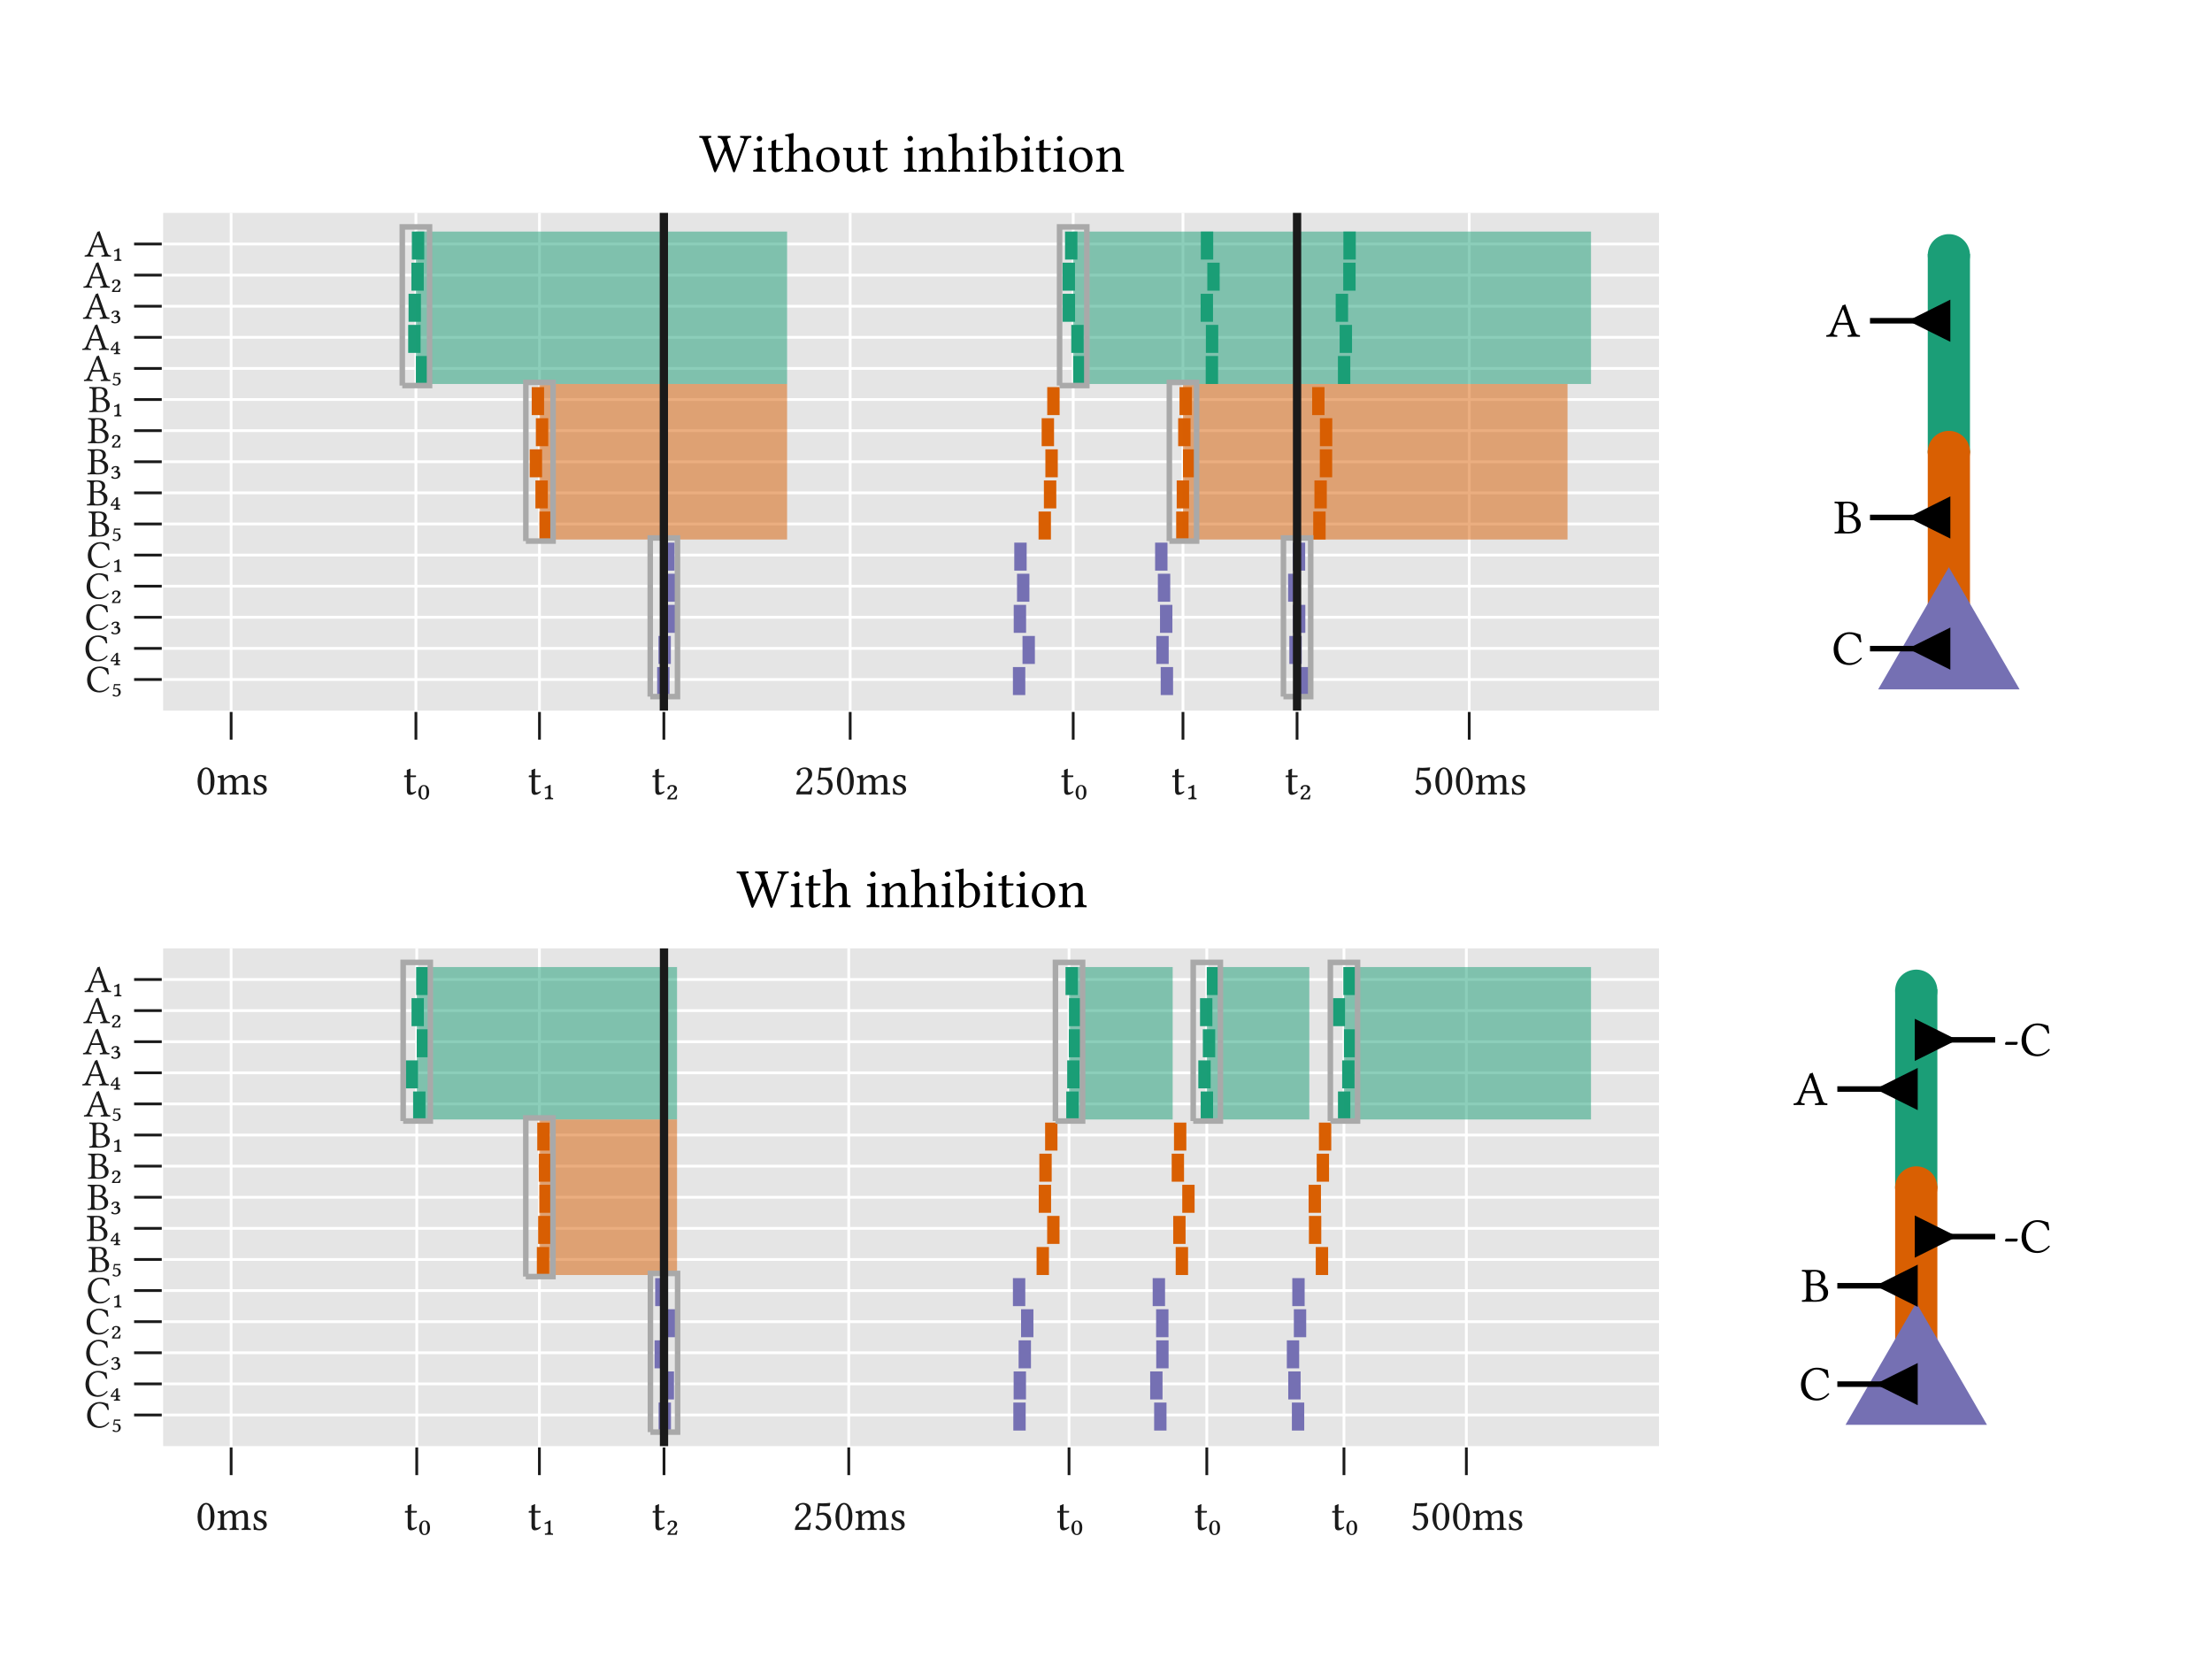 <?xml version="1.0" encoding="UTF-8"?>
<svg xmlns="http://www.w3.org/2000/svg" xmlns:xlink="http://www.w3.org/1999/xlink" width="800pt" height="600pt" viewBox="0 0 800 600" version="1.1">
<defs>
<g>
<symbol overflow="visible" id="glyph0-0">
<path style="stroke:none;" d="M 0.797 -9.641 L 3.516 -5.578 L 0.797 -1.516 Z M 1.281 -0.797 L 4 -4.859 L 6.719 -0.797 Z M 4.484 -5.578 L 7.203 -9.641 L 7.203 -1.516 Z M 4 -6.297 L 1.281 -10.359 L 6.719 -10.359 Z M 0 0 L 8 0 L 8 -11.172 L 0 -11.172 Z M 0 0 "/>
</symbol>
<symbol overflow="visible" id="glyph0-1">
<path style="stroke:none;" d="M 3.719 -9.203 C 3.984 -9.203 4.234 -9.109 4.438 -8.922 C 4.922 -8.516 5.359 -7.297 5.359 -5.156 C 5.359 -3.688 5.312 -2.672 5.094 -1.859 C 4.734 -0.547 3.953 -0.406 3.656 -0.406 C 2.172 -0.406 2.016 -3.141 2.016 -4.531 C 2.016 -8.469 2.984 -9.203 3.719 -9.203 Z M 3.641 0.156 C 4.875 0.156 6.75 -1.094 6.75 -4.844 C 6.75 -6.438 6.375 -7.797 5.656 -8.719 C 5.234 -9.266 4.578 -9.766 3.719 -9.766 C 2.125 -9.766 0.625 -7.875 0.625 -4.703 C 0.625 -2.984 1.141 -1.375 2.016 -0.516 C 2.484 -0.047 3.031 0.156 3.641 0.156 Z M 3.641 0.156 "/>
</symbol>
<symbol overflow="visible" id="glyph0-2">
<path style="stroke:none;" d="M 2.719 -5.734 C 2.688 -6.188 2.656 -6.766 2.594 -6.938 C 2.547 -7.016 2.531 -7.078 2.406 -7.078 C 1.953 -6.891 1.531 -6.75 0.438 -6.609 C 0.406 -6.516 0.438 -6.25 0.469 -6.156 C 1.328 -6.078 1.5 -6 1.5 -5.078 L 1.5 -1.953 C 1.5 -0.641 1.297 -0.562 0.422 -0.5 C 0.312 -0.406 0.312 -0.062 0.422 0.031 C 0.891 0.016 1.5 0 2.141 0 C 2.781 0 3.266 0.016 3.75 0.031 C 3.844 -0.062 3.844 -0.406 3.75 -0.5 C 2.938 -0.578 2.766 -0.641 2.766 -1.953 L 2.766 -4.578 C 2.766 -4.906 2.906 -5.109 3.047 -5.25 C 3.656 -5.859 4.266 -6.188 4.766 -6.188 C 5.375 -6.188 5.828 -5.812 5.828 -4.734 L 5.828 -1.953 C 5.828 -0.641 5.703 -0.562 4.828 -0.5 C 4.75 -0.406 4.75 -0.062 4.828 0.031 C 5.234 0.016 5.828 0 6.469 0 C 7.109 0 7.625 0.016 8.031 0.031 C 8.109 -0.062 8.109 -0.406 8.031 -0.5 C 7.234 -0.562 7.094 -0.641 7.094 -1.953 L 7.094 -4.5 C 7.094 -4.719 7.094 -4.938 7.078 -5.141 C 7.844 -5.984 8.562 -6.188 9.188 -6.188 C 9.797 -6.188 10.141 -5.844 10.141 -4.766 L 10.141 -1.953 C 10.141 -0.641 9.984 -0.562 9.156 -0.5 C 9.078 -0.406 9.078 -0.062 9.156 0.031 C 9.547 0.016 10.141 0 10.781 0 C 11.422 0 11.984 0.016 12.438 0.031 C 12.516 -0.062 12.516 -0.406 12.438 -0.5 C 11.547 -0.562 11.406 -0.641 11.406 -1.953 L 11.406 -4.484 C 11.406 -5.906 11.172 -7.031 9.766 -7.031 C 8.922 -7.031 7.953 -6.719 7.125 -5.844 C 7.078 -5.797 6.969 -5.719 6.938 -5.844 C 6.781 -6.5 6.172 -7.031 5.344 -7.031 C 4.422 -7.031 3.562 -6.469 2.906 -5.734 C 2.828 -5.625 2.719 -5.531 2.719 -5.734 Z M 2.719 -5.734 "/>
</symbol>
<symbol overflow="visible" id="glyph0-3">
<path style="stroke:none;" d="M 0.766 -2.203 C 0.828 -1.422 0.875 -0.672 0.875 0 C 1.047 -0.031 1.203 -0.047 1.281 -0.047 C 1.391 -0.047 1.484 -0.047 1.594 -0.016 C 2.031 0.094 2.469 0.156 3.062 0.156 C 3.953 0.156 5.594 -0.266 5.594 -1.859 C 5.594 -2.938 4.812 -3.578 3.734 -3.984 C 2.75 -4.344 2.125 -4.594 2.125 -5.469 C 2.125 -6.125 2.703 -6.5 3.25 -6.5 C 3.594 -6.5 4.531 -6.375 4.734 -5.016 C 4.828 -4.906 5.156 -4.922 5.25 -5.031 C 5.297 -5.594 5.328 -6.188 5.344 -6.719 C 4.844 -6.797 4.078 -7.031 3.25 -7.031 C 2.062 -7.031 0.984 -6.25 0.984 -5.234 C 0.984 -4.062 1.516 -3.562 2.75 -3.062 C 4.078 -2.516 4.391 -2.172 4.391 -1.484 C 4.391 -0.703 3.609 -0.375 3.031 -0.375 C 2.406 -0.375 2.047 -0.578 1.891 -0.75 C 1.531 -1.125 1.359 -1.828 1.266 -2.219 C 1.172 -2.312 0.859 -2.297 0.766 -2.203 Z M 0.766 -2.203 "/>
</symbol>
<symbol overflow="visible" id="glyph0-4">
<path style="stroke:none;" d="M 0.688 -6.859 C 0.469 -6.859 0.406 -6.672 0.406 -6.547 L 0.406 -6.344 C 0.406 -6.25 0.422 -6.234 0.484 -6.234 L 1.422 -6.234 L 1.422 -1.422 C 1.422 -0.281 1.922 0.156 2.656 0.156 C 3.391 0.156 4.188 -0.188 4.812 -0.891 C 4.781 -1.062 4.688 -1.156 4.531 -1.172 C 4.109 -0.844 3.625 -0.719 3.219 -0.719 C 2.781 -0.719 2.688 -1.203 2.688 -2.188 L 2.688 -6.234 L 4.359 -6.234 C 4.516 -6.234 4.734 -6.297 4.734 -6.453 L 4.734 -6.766 C 4.734 -6.828 4.688 -6.859 4.609 -6.859 L 2.688 -6.859 L 2.688 -7.484 C 2.688 -8.531 2.75 -9.172 2.75 -9.172 C 2.75 -9.266 2.703 -9.297 2.625 -9.297 C 2.547 -9.297 2.422 -9.234 2.266 -9.156 C 2.078 -9.062 1.922 -8.984 1.734 -8.922 C 1.531 -8.875 1.375 -8.812 1.375 -8.719 C 1.375 -8.531 1.422 -8.641 1.422 -6.859 Z M 0.688 -6.859 "/>
</symbol>
<symbol overflow="visible" id="glyph0-5">
<path style="stroke:none;" d="M 2.469 -3.016 C 3.234 -3.016 3.469 -1.844 3.469 -0.969 C 3.469 0.25 3.375 1.484 2.438 1.484 C 1.562 1.484 1.438 0.234 1.438 -0.656 C 1.438 -1.5 1.469 -3.016 2.469 -3.016 Z M 2.422 1.875 C 3.484 1.875 4.422 1.094 4.422 -0.812 C 4.422 -2.75 3.484 -3.391 2.469 -3.391 C 1.344 -3.391 0.5 -2.234 0.5 -0.734 C 0.5 0.906 1.312 1.875 2.422 1.875 Z M 2.422 1.875 "/>
</symbol>
<symbol overflow="visible" id="glyph0-6">
<path style="stroke:none;" d="M 2.156 -2.312 C 2.359 -2.312 2.391 -2.172 2.391 -1.656 L 2.391 0.422 C 2.391 1.234 1.891 1.281 1.25 1.312 C 1.172 1.438 1.188 1.688 1.25 1.781 C 1.734 1.766 2.203 1.766 2.781 1.766 C 3.312 1.766 3.641 1.766 4.125 1.781 C 4.188 1.656 4.188 1.438 4.125 1.312 C 3.578 1.281 3.25 1.234 3.25 0.422 L 3.25 -3.406 C 3.156 -3.484 3.047 -3.438 2.953 -3.406 C 2.25 -2.969 1.844 -2.781 1.094 -2.516 C 1.094 -2.312 1.125 -2.172 1.25 -2.078 C 1.641 -2.219 1.953 -2.312 2.156 -2.312 Z M 2.156 -2.312 "/>
</symbol>
<symbol overflow="visible" id="glyph0-7">
<path style="stroke:none;" d="M 1.172 -1.781 C 1.328 -1.781 1.547 -1.828 1.594 -2.109 C 1.609 -2.219 1.562 -2.438 1.625 -2.578 C 1.719 -2.766 1.906 -2.906 2.406 -2.906 C 2.688 -2.906 3.203 -2.797 3.203 -2.047 C 3.203 -1.188 2.812 -0.812 2.094 -0.234 C 1.328 0.359 0.719 1.031 0.719 1.797 L 4.016 1.797 C 4.141 1.375 4.234 0.859 4.312 0.281 C 4.219 0.234 4.094 0.203 3.938 0.203 C 3.766 0.656 3.531 1.281 3.047 1.281 L 1.719 1.281 C 1.859 0.75 2.094 0.312 2.766 -0.156 C 3.656 -0.797 4.188 -1.328 4.188 -2.062 C 4.188 -3.094 3.266 -3.391 2.469 -3.391 C 1.203 -3.391 0.75 -2.578 0.75 -2.156 C 0.75 -1.953 0.969 -1.781 1.172 -1.781 Z M 1.172 -1.781 "/>
</symbol>
<symbol overflow="visible" id="glyph0-8">
<path style="stroke:none;" d="M 0.969 -7.484 C 0.969 -7.156 1.281 -6.859 1.609 -6.859 C 1.891 -6.859 2.375 -7.141 2.375 -7.5 C 2.375 -7.625 2.344 -7.734 2.297 -7.844 C 2.266 -7.953 2.172 -8.094 2.172 -8.219 C 2.172 -8.625 2.594 -9.203 3.766 -9.203 C 4.344 -9.203 5.156 -8.797 5.156 -7.266 C 5.156 -6.234 4.781 -5.406 3.844 -4.453 L 2.656 -3.281 C 1.094 -1.688 0.828 -0.906 0.828 0.031 C 0.828 0.031 1.641 0 2.156 0 L 4.953 0 C 5.469 0 6.203 0.031 6.203 0.031 C 6.422 -0.812 6.578 -2.016 6.594 -2.5 C 6.5 -2.578 6.281 -2.609 6.125 -2.578 C 5.859 -1.438 5.578 -1.047 5.016 -1.047 L 2.156 -1.047 C 2.156 -1.812 3.266 -2.891 3.344 -2.969 L 4.953 -4.531 C 5.875 -5.406 6.562 -6.109 6.562 -7.328 C 6.562 -9.062 5.156 -9.766 3.859 -9.766 C 2.078 -9.766 0.969 -8.453 0.969 -7.484 Z M 0.969 -7.484 "/>
</symbol>
<symbol overflow="visible" id="glyph0-9">
<path style="stroke:none;" d="M 5.109 -3.031 C 5.109 -1.5 4.297 -0.391 3.344 -0.391 C 2.734 -0.391 2.531 -0.781 2.281 -1.109 C 2.078 -1.375 1.812 -1.609 1.469 -1.609 C 1.172 -1.609 0.859 -1.344 0.859 -1.031 C 0.859 -0.375 2.219 0.172 3.141 0.172 C 5.125 0.172 6.531 -1.297 6.531 -3.312 C 6.531 -4.859 5.453 -6.25 3.656 -6.25 C 2.969 -6.25 2.391 -6.109 2.094 -6 L 2.422 -8.672 C 3.016 -8.609 3.516 -8.531 4.281 -8.531 C 4.766 -8.531 5.312 -8.562 5.969 -8.625 L 6.219 -9.719 L 6.109 -9.781 C 5.203 -9.688 4.344 -9.594 3.484 -9.594 C 2.891 -9.594 2.312 -9.625 1.766 -9.688 L 1.219 -5.078 C 2.062 -5.391 2.672 -5.453 3.25 -5.453 C 4.281 -5.453 5.109 -4.766 5.109 -3.031 Z M 5.109 -3.031 "/>
</symbol>
<symbol overflow="visible" id="glyph1-0">
<path style="stroke:none;" d="M 0.703 -8.438 L 3.078 -4.891 L 0.703 -1.328 Z M 1.125 -0.703 L 3.5 -4.25 L 5.875 -0.703 Z M 3.922 -4.891 L 6.297 -8.438 L 6.297 -1.328 Z M 3.5 -5.516 L 1.125 -9.062 L 5.875 -9.062 Z M 0 0 L 7 0 L 7 -9.766 L 0 -9.766 Z M 0 0 "/>
</symbol>
<symbol overflow="visible" id="glyph1-1">
<path style="stroke:none;" d="M 5 0.141 C 6.359 0.141 7.609 -0.5 8.547 -1.75 C 8.484 -1.875 8.391 -1.953 8.234 -1.953 C 7.234 -0.875 6.281 -0.438 4.984 -0.438 C 3.094 -0.438 1.797 -2.562 1.797 -4.609 C 1.797 -5.812 2.094 -6.812 2.625 -7.453 C 3.312 -8.297 4.125 -8.688 4.859 -8.688 C 6.797 -8.688 7.562 -7.547 7.922 -6.344 C 8.094 -6.281 8.219 -6.328 8.391 -6.406 C 8.312 -7.141 8.219 -7.812 8.078 -8.578 C 7.359 -8.656 6.734 -9.219 5.016 -9.219 C 3.828 -9.219 2.828 -8.781 2 -8.016 C 1.062 -7.172 0.516 -5.797 0.516 -4.344 C 0.516 -1.906 1.984 0.141 5 0.141 Z M 5 0.141 "/>
</symbol>
<symbol overflow="visible" id="glyph1-2">
<path style="stroke:none;" d="M 2.844 0.203 C 2.844 0.766 2.609 1.266 1.969 1.266 C 1.672 1.266 1.516 1.156 1.391 1.031 C 1.281 0.922 1.156 0.828 0.984 0.828 C 0.844 0.828 0.672 0.938 0.672 1.125 C 0.672 1.453 1.516 1.641 1.984 1.641 C 2.953 1.641 3.641 0.891 3.641 0.062 C 3.641 -0.703 3.141 -1.422 2.047 -1.422 C 1.844 -1.422 1.5 -1.359 1.375 -1.281 L 1.547 -2.406 L 3.438 -2.406 L 3.438 -2.422 L 3.5 -2.891 L 1.219 -2.891 L 0.906 -0.891 L 1 -0.859 C 1.188 -0.953 1.484 -1.047 1.797 -1.047 C 2.797 -1.047 2.844 -0.219 2.844 0.203 Z M 2.844 0.203 "/>
</symbol>
<symbol overflow="visible" id="glyph1-3">
<path style="stroke:none;" d="M 2.516 -2.25 L 2.516 -0.312 L 1.141 -0.312 C 1.234 -0.547 1.953 -1.578 2.516 -2.25 Z M 2.516 0.5 C 2.516 1.078 2.344 1.125 1.781 1.141 C 1.703 1.266 1.719 1.469 1.781 1.547 C 2.203 1.547 2.359 1.547 2.875 1.547 C 3.281 1.547 3.547 1.547 3.969 1.547 C 4.016 1.453 4.016 1.266 3.969 1.141 C 3.484 1.125 3.25 1.078 3.25 0.5 L 3.25 0.172 L 3.953 0.172 L 4.031 -0.312 L 3.25 -0.312 L 3.25 -2.828 C 3.25 -2.938 3.062 -2.969 2.984 -2.969 C 2.938 -2.969 2.797 -2.953 2.781 -2.938 C 2.578 -2.812 2.406 -2.656 2.281 -2.516 C 1.797 -1.953 1.188 -1.203 0.719 -0.469 C 0.672 -0.375 0.625 -0.312 0.594 -0.219 C 0.547 -0.109 0.469 0.172 0.859 0.172 L 2.516 0.172 Z M 2.516 0.5 "/>
</symbol>
<symbol overflow="visible" id="glyph1-4">
<path style="stroke:none;" d="M 2.609 -2.078 C 2.609 -1.5 2.219 -1.141 1.609 -1.047 C 1.562 -0.906 1.547 -0.75 1.641 -0.672 C 1.75 -0.688 1.812 -0.703 1.922 -0.703 C 2.25 -0.703 2.969 -0.641 2.969 0.156 C 2.969 1.047 2.359 1.234 1.953 1.234 C 1.5 1.234 1.375 1.141 1.297 0.984 C 1.219 0.812 1.078 0.734 0.875 0.734 C 0.703 0.734 0.531 0.875 0.531 1.062 C 0.531 1.5 1.516 1.656 1.891 1.656 C 3.016 1.656 3.844 1.016 3.844 0.047 C 3.844 -0.766 3.172 -1.141 2.719 -1.188 C 3.125 -1.406 3.438 -1.734 3.438 -2.141 C 3.438 -2.656 2.969 -2.969 2.234 -2.969 C 1.016 -2.969 0.641 -2.297 0.641 -2.062 C 0.641 -2.016 0.703 -1.812 0.969 -1.812 C 1.281 -1.812 1.281 -2.062 1.344 -2.219 C 1.438 -2.438 1.828 -2.547 2.078 -2.547 C 2.297 -2.547 2.609 -2.438 2.609 -2.078 Z M 2.609 -2.078 "/>
</symbol>
<symbol overflow="visible" id="glyph1-5">
<path style="stroke:none;" d="M 1.016 -1.547 C 1.156 -1.547 1.359 -1.594 1.406 -1.844 C 1.406 -1.953 1.375 -2.125 1.422 -2.25 C 1.5 -2.422 1.672 -2.547 2.094 -2.547 C 2.359 -2.547 2.797 -2.453 2.797 -1.797 C 2.797 -1.031 2.469 -0.719 1.828 -0.203 C 1.156 0.312 0.625 0.891 0.625 1.562 L 3.516 1.562 C 3.625 1.203 3.703 0.75 3.781 0.25 C 3.703 0.203 3.578 0.188 3.438 0.188 C 3.297 0.578 3.094 1.125 2.656 1.125 L 1.5 1.125 C 1.625 0.656 1.828 0.281 2.422 -0.141 C 3.203 -0.703 3.672 -1.156 3.672 -1.812 C 3.672 -2.703 2.859 -2.969 2.156 -2.969 C 1.047 -2.969 0.656 -2.25 0.656 -1.891 C 0.656 -1.703 0.859 -1.547 1.016 -1.547 Z M 1.016 -1.547 "/>
</symbol>
<symbol overflow="visible" id="glyph1-6">
<path style="stroke:none;" d="M 1.891 -2.031 C 2.062 -2.031 2.094 -1.906 2.094 -1.453 L 2.094 0.359 C 2.094 1.078 1.656 1.125 1.094 1.141 C 1.016 1.266 1.031 1.469 1.094 1.547 C 1.516 1.547 1.938 1.547 2.438 1.547 C 2.891 1.547 3.188 1.547 3.609 1.547 C 3.672 1.453 3.672 1.266 3.609 1.141 C 3.141 1.125 2.844 1.078 2.844 0.359 L 2.844 -2.984 C 2.766 -3.047 2.656 -3.016 2.594 -2.984 C 1.969 -2.609 1.609 -2.438 0.953 -2.203 C 0.953 -2.031 0.984 -1.906 1.094 -1.812 C 1.438 -1.953 1.703 -2.031 1.891 -2.031 Z M 1.891 -2.031 "/>
</symbol>
<symbol overflow="visible" id="glyph1-7">
<path style="stroke:none;" d="M 2.672 -7.703 C 2.672 -8.438 2.672 -8.578 3.891 -8.578 C 4.672 -8.578 5.703 -8.156 5.703 -6.734 C 5.703 -5.547 4.875 -5.125 3.703 -5.125 L 2.672 -5.125 Z M 2.672 -4.641 L 3.641 -4.641 C 5.562 -4.641 6.359 -3.562 6.359 -2.312 C 6.359 -1.281 5.969 -0.438 3.844 -0.438 C 2.859 -0.438 2.672 -0.797 2.672 -1.656 Z M 2.078 -9.031 C 1.562 -9.031 0.812 -9.047 0.266 -9.062 C 0.188 -8.969 0.188 -8.688 0.266 -8.594 C 1.25 -8.547 1.484 -8.484 1.484 -7.328 L 1.484 -1.703 C 1.484 -0.547 1.25 -0.469 0.266 -0.438 C 0.188 -0.344 0.188 -0.062 0.266 0.031 C 0.812 0.016 1.547 0 2.094 0 C 2.578 0 2.953 0.031 4.125 0.031 C 6.922 0.031 7.656 -1.375 7.656 -2.578 C 7.656 -3.922 6.719 -4.688 5.5 -5.047 L 5.5 -5.062 C 6.203 -5.422 6.828 -6.125 6.828 -6.906 C 6.828 -7.844 6.422 -9.062 3.828 -9.062 C 3.328 -9.062 2.578 -9.031 2.078 -9.031 Z M 2.078 -9.031 "/>
</symbol>
<symbol overflow="visible" id="glyph1-8">
<path style="stroke:none;" d="M 3.688 -3.969 C 3.375 -3.969 3.281 -4 3.312 -4.141 L 4.766 -7.766 L 4.844 -7.766 L 6.156 -3.969 Z M 2.172 -1.109 L 2.938 -3.141 C 3.016 -3.312 3.094 -3.375 3.438 -3.375 L 6.391 -3.375 L 7.203 -1.016 C 7.344 -0.516 6.812 -0.469 6.156 -0.438 C 6.078 -0.344 6.078 -0.062 6.156 0.031 C 6.672 0.016 7.453 0 8 0 C 8.562 0 9.094 0.016 9.594 0.031 C 9.672 -0.062 9.672 -0.344 9.594 -0.438 C 9.047 -0.469 8.562 -0.516 8.328 -1.203 L 5.453 -9.219 C 5.234 -9.094 4.859 -8.938 4.672 -8.938 L 1.5 -1.422 C 1.141 -0.562 0.703 -0.469 0.094 -0.438 C 0.016 -0.344 0.016 -0.062 0.094 0.031 C 0.469 0.016 0.906 0 1.344 0 C 1.922 0 2.625 0.016 3.141 0.031 C 3.219 -0.062 3.219 -0.344 3.141 -0.438 C 2.609 -0.469 1.953 -0.516 2.172 -1.109 Z M 2.172 -1.109 "/>
</symbol>
<symbol overflow="visible" id="glyph2-0">
<path style="stroke:none;" d="M 1 -12.062 L 4.406 -6.984 L 1 -1.906 Z M 1.594 -1 L 5 -6.078 L 8.406 -1 Z M 5.594 -6.984 L 9 -12.062 L 9 -1.906 Z M 5 -7.875 L 1.594 -12.938 L 8.406 -12.938 Z M 0 0 L 10 0 L 10 -13.953 L 0 -13.953 Z M 0 0 "/>
</symbol>
<symbol overflow="visible" id="glyph2-1">
<path style="stroke:none;" d="M 16.203 -11.297 L 13.062 -2.594 L 13 -2.641 L 10.266 -11.078 C 9.906 -12.141 10.625 -12.219 11.297 -12.281 C 11.422 -12.406 11.422 -12.812 11.297 -12.938 C 10.484 -12.922 9.594 -12.906 8.797 -12.906 C 8.141 -12.906 7.438 -12.922 6.797 -12.938 C 6.688 -12.812 6.688 -12.406 6.797 -12.281 C 7.859 -12.219 8.297 -11.578 8.484 -11.078 L 8.938 -9.766 C 9 -9.516 9.078 -9.312 9.078 -9.141 C 9.078 -8.922 9.047 -8.766 8.906 -8.438 L 6.297 -2.562 L 6.219 -2.578 L 3.297 -11.438 C 3.062 -12.141 3.594 -12.234 4.297 -12.281 C 4.422 -12.406 4.422 -12.812 4.297 -12.938 C 3.641 -12.922 2.766 -12.906 1.984 -12.906 C 1.281 -12.906 0.703 -12.922 0.125 -12.938 C 0 -12.812 0 -12.406 0.125 -12.281 C 1.016 -12.219 1.156 -12.188 1.547 -11.125 L 5.297 -0.297 C 5.406 0.016 5.5 0.234 5.734 0.234 C 6 0.234 6.094 0.047 6.266 -0.297 L 9.234 -7 C 9.406 -7.406 9.484 -7.5 9.578 -7.5 C 9.656 -7.5 9.734 -7.281 9.859 -6.938 L 12.156 -0.297 C 12.266 0.047 12.375 0.234 12.625 0.234 C 12.844 0.234 12.984 0.016 13.078 -0.281 L 17.094 -11.062 C 17.344 -11.734 17.719 -12.219 18.812 -12.281 C 18.938 -12.406 18.938 -12.812 18.812 -12.938 C 18.234 -12.922 17.594 -12.906 17.078 -12.906 C 16.562 -12.906 15.688 -12.922 14.875 -12.938 C 14.766 -12.812 14.766 -12.406 14.875 -12.281 C 15.703 -12.219 16.5 -12.141 16.203 -11.297 Z M 16.203 -11.297 "/>
</symbol>
<symbol overflow="visible" id="glyph2-2">
<path style="stroke:none;" d="M 1.797 -11.984 C 1.797 -11.453 2.281 -10.938 2.766 -10.938 C 3.312 -10.938 3.797 -11.453 3.797 -11.906 C 3.797 -12.375 3.375 -12.938 2.844 -12.938 C 2.359 -12.938 1.797 -12.453 1.797 -11.984 Z M 3.625 -2.438 L 3.625 -6.422 C 3.625 -7.422 3.703 -8.703 3.703 -8.703 C 3.703 -8.781 3.594 -8.844 3.438 -8.844 C 2.859 -8.625 2.078 -8.438 0.703 -8.266 C 0.656 -8.141 0.703 -7.812 0.734 -7.703 C 1.812 -7.578 2.047 -7.484 2.047 -6.344 L 2.047 -2.438 C 2.047 -0.781 1.812 -0.719 0.594 -0.625 C 0.484 -0.5 0.484 -0.078 0.594 0.047 C 1.266 0.016 2.047 0 2.844 0 C 3.641 0 4.406 0.016 5.062 0.047 C 5.188 -0.078 5.188 -0.5 5.062 -0.625 C 3.844 -0.703 3.625 -0.781 3.625 -2.438 Z M 3.625 -2.438 "/>
</symbol>
<symbol overflow="visible" id="glyph2-3">
<path style="stroke:none;" d="M 0.859 -8.578 C 0.578 -8.578 0.5 -8.344 0.5 -8.188 L 0.5 -7.922 C 0.5 -7.812 0.516 -7.797 0.594 -7.797 L 1.781 -7.797 L 1.781 -1.781 C 1.781 -0.359 2.406 0.203 3.312 0.203 C 4.234 0.203 5.234 -0.234 6.016 -1.125 C 5.984 -1.312 5.859 -1.438 5.656 -1.453 C 5.141 -1.062 4.547 -0.906 4.016 -0.906 C 3.484 -0.906 3.359 -1.5 3.359 -2.734 L 3.359 -7.797 L 5.438 -7.797 C 5.641 -7.797 5.922 -7.875 5.922 -8.062 L 5.922 -8.453 C 5.922 -8.547 5.859 -8.578 5.766 -8.578 L 3.359 -8.578 L 3.359 -9.359 C 3.359 -10.656 3.438 -11.453 3.438 -11.453 C 3.438 -11.578 3.375 -11.625 3.281 -11.625 C 3.188 -11.625 3.016 -11.547 2.844 -11.438 C 2.594 -11.312 2.406 -11.234 2.156 -11.156 C 1.922 -11.094 1.719 -11.016 1.719 -10.906 C 1.719 -10.656 1.781 -10.797 1.781 -8.578 Z M 0.859 -8.578 "/>
</symbol>
<symbol overflow="visible" id="glyph2-4">
<path style="stroke:none;" d="M 3.344 -5.703 C 3.344 -6.141 3.516 -6.375 3.688 -6.562 C 4.438 -7.297 5.438 -7.734 6.234 -7.734 C 6.641 -7.734 7.062 -7.453 7.297 -7.016 C 7.5 -6.625 7.547 -6.078 7.547 -5.484 L 7.547 -2.438 C 7.547 -0.797 7.344 -0.719 6.297 -0.625 C 6.203 -0.5 6.203 -0.078 6.297 0.047 C 6.859 0.016 7.547 0 8.344 0 C 9.141 0 9.797 0.016 10.453 0.047 C 10.562 -0.078 10.562 -0.5 10.453 -0.625 C 9.344 -0.719 9.125 -0.797 9.125 -2.438 L 9.125 -5.422 C 9.125 -6.516 9.047 -7.484 8.578 -8.094 C 8.234 -8.547 7.625 -8.781 6.922 -8.781 C 5.922 -8.781 4.734 -8.516 3.516 -7.156 C 3.438 -7.078 3.312 -6.875 3.312 -7.156 L 3.344 -11.656 C 3.344 -12.953 3.422 -13.766 3.422 -13.766 C 3.422 -13.906 3.344 -13.953 3.156 -13.953 C 2.656 -13.766 1.156 -13.484 0.359 -13.422 C 0.312 -13.266 0.359 -12.938 0.484 -12.812 C 1.516 -12.766 1.766 -12.859 1.766 -11.188 L 1.766 -2.438 C 1.766 -0.781 1.516 -0.703 0.359 -0.625 C 0.234 -0.5 0.234 -0.078 0.359 0.047 C 1.016 0.016 1.766 0 2.562 0 C 3.312 0 3.953 0.016 4.516 0.047 C 4.641 -0.078 4.641 -0.5 4.516 -0.625 C 3.516 -0.703 3.344 -0.781 3.344 -2.438 Z M 3.344 -5.703 "/>
</symbol>
<symbol overflow="visible" id="glyph2-5">
<path style="stroke:none;" d="M 0.812 -4.094 C 0.812 -2.062 2.188 0.203 5.016 0.203 C 6.297 0.203 7.266 -0.234 7.938 -0.922 C 8.844 -1.781 9.266 -3.047 9.266 -4.281 C 9.266 -6.359 8.125 -8.781 5.062 -8.781 C 3.734 -8.781 2.641 -8.234 1.922 -7.375 C 1.203 -6.516 0.812 -5.359 0.812 -4.094 Z M 4.766 -8.078 C 6.484 -8.078 7.547 -6.516 7.547 -3.641 C 7.547 -1.125 6.234 -0.5 5.297 -0.5 C 3.219 -0.5 2.547 -3.016 2.547 -4.562 C 2.547 -6.297 2.953 -8.078 4.766 -8.078 Z M 4.766 -8.078 "/>
</symbol>
<symbol overflow="visible" id="glyph2-6">
<path style="stroke:none;" d="M 4.344 0.203 C 5.125 0.203 6.062 -0.203 7.047 -1 C 7.141 -1.078 7.312 -1.125 7.344 -0.984 C 7.375 -0.453 7.562 0.203 7.562 0.203 C 7.719 0.266 7.797 0.266 7.938 0.203 C 8.375 -0.156 9.078 -0.453 10.297 -0.594 C 10.422 -0.719 10.422 -1.016 10.297 -1.141 C 9.016 -1.234 8.844 -1.625 8.844 -2.594 L 8.844 -6.438 C 8.844 -7.047 8.922 -8.5 8.922 -8.5 C 8.922 -8.562 8.859 -8.625 8.766 -8.625 C 8.656 -8.594 8.359 -8.578 8.062 -8.578 C 7.422 -8.578 6.703 -8.594 6.016 -8.625 C 5.906 -8.5 5.906 -8.078 6.016 -7.953 C 7 -7.906 7.266 -7.656 7.266 -6.344 L 7.266 -2.484 C 7.266 -2.094 7.219 -1.938 6.938 -1.703 C 6.203 -1.062 5.438 -0.734 4.938 -0.734 C 4.344 -0.734 3.344 -1.016 3.344 -2.797 L 3.344 -6.438 C 3.344 -7.047 3.422 -8.5 3.422 -8.5 C 3.422 -8.562 3.359 -8.625 3.266 -8.625 C 3.156 -8.594 2.859 -8.578 2.562 -8.578 C 1.922 -8.578 1.203 -8.594 0.516 -8.625 C 0.406 -8.5 0.406 -8.078 0.516 -7.953 C 1.484 -7.875 1.766 -7.656 1.766 -6.359 L 1.766 -2.516 C 1.766 -1.141 2.359 0.203 4.344 0.203 Z M 4.344 0.203 "/>
</symbol>
<symbol overflow="visible" id="glyph2-7">
<path style="stroke:none;" d=""/>
</symbol>
<symbol overflow="visible" id="glyph2-8">
<path style="stroke:none;" d="M 3.688 -7.156 C 3.547 -7.016 3.438 -6.953 3.438 -7.156 C 3.422 -7.703 3.359 -8.453 3.281 -8.688 C 3.219 -8.766 3.203 -8.844 3.047 -8.844 C 2.484 -8.625 1.953 -8.438 0.578 -8.266 C 0.547 -8.141 0.578 -7.812 0.625 -7.703 C 1.703 -7.594 1.922 -7.5 1.922 -6.344 L 1.922 -2.438 C 1.922 -0.797 1.719 -0.719 0.516 -0.625 C 0.406 -0.5 0.406 -0.078 0.516 0.047 C 1.125 0.016 1.922 0 2.719 0 C 3.516 0 4.125 0.016 4.719 0.047 C 4.844 -0.078 4.844 -0.5 4.719 -0.625 C 3.703 -0.719 3.5 -0.797 3.5 -2.438 L 3.5 -5.719 C 3.5 -6.141 3.688 -6.375 3.844 -6.562 C 4.594 -7.297 5.5 -7.734 6.281 -7.734 C 6.688 -7.734 7.094 -7.484 7.344 -7.016 C 7.547 -6.625 7.578 -6.078 7.578 -5.484 L 7.578 -2.438 C 7.578 -0.797 7.375 -0.719 6.344 -0.625 C 6.234 -0.5 6.234 -0.078 6.344 0.047 C 6.938 0.016 7.578 0 8.375 0 C 9.188 0 9.906 0.016 10.5 0.047 C 10.594 -0.078 10.594 -0.5 10.5 -0.625 C 9.375 -0.719 9.156 -0.797 9.156 -2.438 L 9.156 -5.422 C 9.156 -6.516 9.078 -7.484 8.625 -8.094 C 8.281 -8.547 7.656 -8.781 6.953 -8.781 C 5.984 -8.781 4.859 -8.516 3.688 -7.156 Z M 3.688 -7.156 "/>
</symbol>
<symbol overflow="visible" id="glyph2-9">
<path style="stroke:none;" d="M 3.484 -7.266 C 4 -7.719 4.594 -7.906 5.188 -7.906 C 6.406 -7.906 7.406 -6.422 7.406 -4.484 C 7.406 -2.203 6.484 -0.484 4.578 -0.484 C 3.953 -0.484 3.547 -0.922 3.141 -1.422 L 3.141 -6.422 C 3.141 -6.844 3.219 -7.016 3.484 -7.266 Z M 3.344 -7.875 C 3.203 -7.766 3.141 -7.797 3.141 -7.984 L 3.141 -11.656 C 3.141 -12.953 3.219 -13.766 3.219 -13.766 C 3.219 -13.906 3.141 -13.953 2.953 -13.953 C 2.453 -13.766 0.953 -13.484 0.156 -13.422 C 0.125 -13.266 0.156 -12.938 0.281 -12.812 C 1.312 -12.766 1.562 -12.859 1.562 -11.188 L 1.562 -1.422 C 1.562 -0.641 1.547 -0.281 1.484 0 C 1.578 0.156 1.688 0.234 1.922 0.234 C 2.047 0.141 2.234 -0.062 2.375 -0.234 C 2.594 -0.484 2.719 -0.484 2.938 -0.281 C 3.375 0.094 3.984 0.203 4.703 0.203 C 6.734 0.203 9.125 -1.656 9.125 -4.844 C 9.125 -7.281 7.312 -8.781 5.578 -8.781 C 4.719 -8.781 3.953 -8.438 3.344 -7.875 Z M 3.344 -7.875 "/>
</symbol>
<symbol overflow="visible" id="glyph3-0">
<path style="stroke:none;" d="M 0.891 -10.719 L 3.922 -6.203 L 0.891 -1.688 Z M 1.422 -0.891 L 4.453 -5.406 L 7.484 -0.891 Z M 4.984 -6.203 L 8.016 -10.719 L 8.016 -1.688 Z M 4.453 -7 L 1.422 -11.5 L 7.484 -11.5 Z M 0 0 L 8.922 0 L 8.922 -12.406 L 0 -12.406 Z M 0 0 "/>
</symbol>
<symbol overflow="visible" id="glyph3-1">
<path style="stroke:none;" d="M 6.359 0.172 C 8.094 0.172 9.688 -0.641 10.891 -2.219 C 10.797 -2.375 10.672 -2.484 10.484 -2.484 C 9.219 -1.109 8 -0.547 6.344 -0.547 C 3.938 -0.547 2.281 -3.25 2.281 -5.844 C 2.281 -7.375 2.672 -8.656 3.328 -9.453 C 4.219 -10.547 5.266 -11.047 6.188 -11.047 C 8.641 -11.047 9.625 -9.578 10.094 -8.062 C 10.312 -7.984 10.469 -8.031 10.672 -8.141 C 10.594 -9.062 10.469 -9.922 10.281 -10.906 C 9.375 -10.984 8.578 -11.703 6.375 -11.703 C 4.859 -11.703 3.594 -11.156 2.547 -10.188 C 1.359 -9.109 0.656 -7.359 0.656 -5.516 C 0.656 -2.422 2.531 0.172 6.359 0.172 Z M 6.359 0.172 "/>
</symbol>
<symbol overflow="visible" id="glyph3-2">
<path style="stroke:none;" d="M 3.406 -9.781 C 3.406 -10.719 3.406 -10.906 4.953 -10.906 C 5.953 -10.906 7.25 -10.359 7.25 -8.547 C 7.25 -7.047 6.203 -6.516 4.719 -6.516 L 3.406 -6.516 Z M 3.406 -5.906 L 4.641 -5.906 C 7.078 -5.906 8.094 -4.531 8.094 -2.938 C 8.094 -1.641 7.594 -0.547 4.891 -0.547 C 3.641 -0.547 3.406 -1.016 3.406 -2.094 Z M 2.641 -11.469 C 2 -11.469 1.031 -11.484 0.344 -11.5 C 0.234 -11.391 0.234 -11.031 0.344 -10.922 C 1.594 -10.859 1.891 -10.781 1.891 -9.297 L 1.891 -2.172 C 1.891 -0.688 1.594 -0.609 0.344 -0.547 C 0.234 -0.438 0.234 -0.078 0.344 0.031 C 1.031 0.016 1.984 0 2.656 0 C 3.281 0 3.766 0.031 5.266 0.031 C 8.812 0.031 9.75 -1.75 9.75 -3.266 C 9.75 -4.984 8.562 -5.953 7 -6.406 L 7 -6.438 C 7.891 -6.875 8.703 -7.781 8.703 -8.766 C 8.703 -9.953 8.188 -11.5 4.859 -11.5 C 4.25 -11.5 3.281 -11.469 2.641 -11.469 Z M 2.641 -11.469 "/>
</symbol>
<symbol overflow="visible" id="glyph3-3">
<path style="stroke:none;" d="M 4.688 -5.031 C 4.297 -5.031 4.172 -5.078 4.219 -5.266 L 6.062 -9.875 L 6.172 -9.875 L 7.844 -5.031 Z M 2.766 -1.406 L 3.75 -3.984 C 3.828 -4.219 3.938 -4.281 4.375 -4.281 L 8.125 -4.281 L 9.156 -1.281 C 9.359 -0.656 8.688 -0.609 7.844 -0.547 C 7.734 -0.438 7.734 -0.078 7.844 0.031 C 8.5 0.016 9.484 0 10.188 0 C 10.906 0 11.594 0.016 12.219 0.031 C 12.312 -0.078 12.312 -0.438 12.219 -0.547 C 11.516 -0.609 10.906 -0.656 10.609 -1.531 L 6.938 -11.703 C 6.672 -11.547 6.188 -11.344 5.953 -11.344 L 1.906 -1.812 C 1.438 -0.719 0.891 -0.609 0.125 -0.547 C 0.016 -0.438 0.016 -0.078 0.125 0.031 C 0.594 0.016 1.156 0 1.719 0 C 2.438 0 3.328 0.016 4 0.031 C 4.094 -0.078 4.094 -0.438 4 -0.547 C 3.312 -0.594 2.484 -0.656 2.766 -1.406 Z M 2.766 -1.406 "/>
</symbol>
<symbol overflow="visible" id="glyph4-0">
<path style="stroke:none;" d="M 0.891 -10.719 L 3.922 -6.203 L 0.891 -1.688 Z M 1.422 -0.891 L 4.453 -5.406 L 7.5 -0.891 Z M 5 -6.203 L 8.031 -10.719 L 8.031 -1.688 Z M 4.453 -7 L 1.422 -11.5 L 7.5 -11.5 Z M 0 0 L 8.922 0 L 8.922 -12.406 L 0 -12.406 Z M 0 0 "/>
</symbol>
<symbol overflow="visible" id="glyph4-1">
<path style="stroke:none;" d="M 6.375 0.172 C 8.094 0.172 9.688 -0.641 10.906 -2.219 C 10.812 -2.375 10.688 -2.484 10.484 -2.484 C 9.219 -1.109 8.016 -0.547 6.359 -0.547 C 3.938 -0.547 2.281 -3.25 2.281 -5.844 C 2.281 -7.375 2.672 -8.656 3.344 -9.453 C 4.234 -10.547 5.266 -11.047 6.188 -11.047 C 8.656 -11.047 9.641 -9.578 10.094 -8.062 C 10.312 -7.984 10.469 -8.031 10.688 -8.141 C 10.594 -9.062 10.469 -9.922 10.297 -10.906 C 9.391 -10.984 8.578 -11.703 6.391 -11.703 C 4.875 -11.703 3.609 -11.156 2.547 -10.188 C 1.359 -9.109 0.656 -7.359 0.656 -5.516 C 0.656 -2.422 2.531 0.172 6.375 0.172 Z M 6.375 0.172 "/>
</symbol>
<symbol overflow="visible" id="glyph4-2">
<path style="stroke:none;" d="M 3.406 -9.781 C 3.406 -10.719 3.406 -10.906 4.953 -10.906 C 5.953 -10.906 7.266 -10.359 7.266 -8.547 C 7.266 -7.047 6.203 -6.516 4.734 -6.516 L 3.406 -6.516 Z M 3.406 -5.906 L 4.641 -5.906 C 7.078 -5.906 8.094 -4.531 8.094 -2.938 C 8.094 -1.641 7.594 -0.547 4.891 -0.547 C 3.641 -0.547 3.406 -1.016 3.406 -2.094 Z M 2.641 -11.469 C 2 -11.469 1.031 -11.484 0.344 -11.5 C 0.234 -11.391 0.234 -11.031 0.344 -10.922 C 1.594 -10.859 1.891 -10.781 1.891 -9.297 L 1.891 -2.172 C 1.891 -0.688 1.594 -0.609 0.344 -0.547 C 0.234 -0.438 0.234 -0.078 0.344 0.031 C 1.031 0.016 1.984 0 2.656 0 C 3.281 0 3.766 0.031 5.266 0.031 C 8.812 0.031 9.766 -1.75 9.766 -3.266 C 9.766 -4.984 8.562 -5.953 7.016 -6.406 L 7.016 -6.438 C 7.906 -6.875 8.703 -7.781 8.703 -8.766 C 8.703 -9.953 8.188 -11.5 4.875 -11.5 C 4.25 -11.5 3.281 -11.469 2.641 -11.469 Z M 2.641 -11.469 "/>
</symbol>
<symbol overflow="visible" id="glyph4-3">
<path style="stroke:none;" d="M 4.688 -5.031 C 4.297 -5.031 4.172 -5.078 4.234 -5.266 L 6.062 -9.875 L 6.172 -9.875 L 7.844 -5.031 Z M 2.766 -1.406 L 3.75 -3.984 C 3.844 -4.219 3.938 -4.281 4.375 -4.281 L 8.141 -4.281 L 9.172 -1.281 C 9.375 -0.656 8.688 -0.609 7.844 -0.547 C 7.75 -0.438 7.75 -0.078 7.844 0.031 C 8.516 0.016 9.5 0 10.188 0 C 10.922 0 11.594 0.016 12.219 0.031 C 12.328 -0.078 12.328 -0.438 12.219 -0.547 C 11.531 -0.609 10.922 -0.656 10.609 -1.531 L 6.938 -11.703 C 6.672 -11.547 6.188 -11.344 5.953 -11.344 L 1.906 -1.812 C 1.453 -0.719 0.891 -0.609 0.125 -0.547 C 0.016 -0.438 0.016 -0.078 0.125 0.031 C 0.594 0.016 1.156 0 1.719 0 C 2.438 0 3.344 0.016 4 0.031 C 4.109 -0.078 4.109 -0.438 4 -0.547 C 3.312 -0.594 2.484 -0.656 2.766 -1.406 Z M 2.766 -1.406 "/>
</symbol>
<symbol overflow="visible" id="glyph4-4">
<path style="stroke:none;" d="M 4.828 -3.969 C 5.062 -3.969 5.312 -4.469 5.312 -4.672 C 5.312 -4.859 5.25 -5.031 5.062 -5.031 L 1.156 -5.031 C 0.953 -5.031 0.719 -4.625 0.719 -4.297 C 0.719 -4.125 0.828 -3.969 0.984 -3.969 Z M 4.828 -3.969 "/>
</symbol>
</g>
<clipPath id="clip1">
  <path d="M 238 77 L 471 77 L 471 257 L 238 257 Z M 238 77 "/>
</clipPath>
<clipPath id="clip2">
  <path d="M 683 77 L 727 77 L 727 114 L 683 114 Z M 683 77 "/>
</clipPath>
<clipPath id="clip3">
  <path d="M 665 191 L 733 191 L 733 257 L 665 257 Z M 665 191 "/>
</clipPath>
<clipPath id="clip4">
  <path d="M 238 343 L 242 343 L 242 523 L 238 523 Z M 238 343 "/>
</clipPath>
<clipPath id="clip5">
  <path d="M 671 343 L 715 343 L 715 380 L 671 380 Z M 671 343 "/>
</clipPath>
<clipPath id="clip6">
  <path d="M 654 457 L 732 457 L 732 523 L 654 523 Z M 654 457 "/>
</clipPath>
</defs>
<g id="surface699">
<rect x="0" y="0" width="800" height="600" style="fill:rgb(100%,100%,100%);fill-opacity:1;stroke:none;"/>
<path style=" stroke:none;fill-rule:nonzero;fill:rgb(89.804%,89.804%,89.804%);fill-opacity:1;" d="M 59 257 L 600 257 L 600 77 L 59 77 Z M 59 257 "/>
<path style=" stroke:none;fill-rule:nonzero;fill:rgb(89.804%,89.804%,89.804%);fill-opacity:1;" d="M 59 523 L 600 523 L 600 343 L 59 343 Z M 59 523 "/>
<path style="fill:none;stroke-width:1;stroke-linecap:butt;stroke-linejoin:miter;stroke:rgb(100%,100%,100%);stroke-opacity:1;stroke-miterlimit:10;" d="M 83.59 257 L 83.59 77 M 150.422 257 L 150.422 77 M 195.109 257 L 195.109 77 M 240.094 257 L 240.094 77 M 307.477 257 L 307.477 77 M 388.137 257 L 388.137 77 M 427.836 257 L 427.836 77 M 469.102 257 L 469.102 77 M 531.363 257 L 531.363 77 "/>
<path style="fill:none;stroke-width:1;stroke-linecap:butt;stroke-linejoin:miter;stroke:rgb(100%,100%,100%);stroke-opacity:1;stroke-miterlimit:10;" d="M 59 245.75 L 600 245.75 M 59 234.5 L 600 234.5 M 59 223.25 L 600 223.25 M 59 212 L 600 212 M 59 200.75 L 600 200.75 M 59 189.5 L 600 189.5 M 59 178.25 L 600 178.25 M 59 167 L 600 167 M 59 155.75 L 600 155.75 M 59 144.5 L 600 144.5 M 59 133.25 L 600 133.25 M 59 122 L 600 122 M 59 110.75 L 600 110.75 M 59 99.5 L 600 99.5 M 59 88.25 L 600 88.25 "/>
<path style="fill:none;stroke-width:1;stroke-linecap:butt;stroke-linejoin:miter;stroke:rgb(100%,100%,100%);stroke-opacity:1;stroke-miterlimit:10;" d="M 83.59 523 L 83.59 343 M 150.723 523 L 150.723 343 M 195.078 523 L 195.078 343 M 240.148 523 L 240.148 343 M 306.961 523 L 306.961 343 M 386.629 523 L 386.629 343 M 436.457 523 L 436.457 343 M 486.062 523 L 486.062 343 M 530.328 523 L 530.328 343 "/>
<path style="fill:none;stroke-width:1;stroke-linecap:butt;stroke-linejoin:miter;stroke:rgb(100%,100%,100%);stroke-opacity:1;stroke-miterlimit:10;" d="M 59 511.75 L 600 511.75 M 59 500.5 L 600 500.5 M 59 489.25 L 600 489.25 M 59 478 L 600 478 M 59 466.75 L 600 466.75 M 59 455.5 L 600 455.5 M 59 444.25 L 600 444.25 M 59 433 L 600 433 M 59 421.75 L 600 421.75 M 59 410.5 L 600 410.5 M 59 399.25 L 600 399.25 M 59 388 L 600 388 M 59 376.75 L 600 376.75 M 59 365.5 L 600 365.5 M 59 354.25 L 600 354.25 "/>
<g style="fill:rgb(10.196%,10.196%,10.196%);fill-opacity:1;">
  <use xlink:href="#glyph0-1" x="70.824" y="287.305"/>
</g>
<g style="fill:rgb(10.196%,10.196%,10.196%);fill-opacity:1;">
  <use xlink:href="#glyph0-2" x="78.262" y="287.305"/>
</g>
<g style="fill:rgb(10.196%,10.196%,10.196%);fill-opacity:1;">
  <use xlink:href="#glyph0-3" x="90.902" y="287.305"/>
</g>
<g style="fill:rgb(10.196%,10.196%,10.196%);fill-opacity:1;">
  <use xlink:href="#glyph0-4" x="145.734" y="287.305"/>
</g>
<g style="fill:rgb(10.196%,10.196%,10.196%);fill-opacity:1;">
  <use xlink:href="#glyph0-5" x="150.793" y="287.305"/>
</g>
<g style="fill:rgb(10.196%,10.196%,10.196%);fill-opacity:1;">
  <use xlink:href="#glyph0-4" x="190.828" y="287.305"/>
</g>
<g style="fill:rgb(10.196%,10.196%,10.196%);fill-opacity:1;">
  <use xlink:href="#glyph0-6" x="195.887" y="287.305"/>
</g>
<g style="fill:rgb(10.196%,10.196%,10.196%);fill-opacity:1;">
  <use xlink:href="#glyph0-4" x="235.566" y="287.305"/>
</g>
<g style="fill:rgb(10.196%,10.196%,10.196%);fill-opacity:1;">
  <use xlink:href="#glyph0-7" x="240.621" y="287.305"/>
</g>
<g style="fill:rgb(10.196%,10.196%,10.196%);fill-opacity:1;">
  <use xlink:href="#glyph0-8" x="287.164" y="287.305"/>
</g>
<g style="fill:rgb(10.196%,10.196%,10.196%);fill-opacity:1;">
  <use xlink:href="#glyph0-9" x="294.605" y="287.305"/>
</g>
<g style="fill:rgb(10.196%,10.196%,10.196%);fill-opacity:1;">
  <use xlink:href="#glyph0-1" x="302.047" y="287.305"/>
</g>
<g style="fill:rgb(10.196%,10.196%,10.196%);fill-opacity:1;">
  <use xlink:href="#glyph0-2" x="309.484" y="287.305"/>
</g>
<g style="fill:rgb(10.196%,10.196%,10.196%);fill-opacity:1;">
  <use xlink:href="#glyph0-3" x="322.125" y="287.305"/>
</g>
<g style="fill:rgb(10.196%,10.196%,10.196%);fill-opacity:1;">
  <use xlink:href="#glyph0-4" x="383.449" y="287.305"/>
</g>
<g style="fill:rgb(10.196%,10.196%,10.196%);fill-opacity:1;">
  <use xlink:href="#glyph0-5" x="388.504" y="287.305"/>
</g>
<g style="fill:rgb(10.196%,10.196%,10.196%);fill-opacity:1;">
  <use xlink:href="#glyph0-4" x="423.555" y="287.305"/>
</g>
<g style="fill:rgb(10.196%,10.196%,10.196%);fill-opacity:1;">
  <use xlink:href="#glyph0-6" x="428.609" y="287.305"/>
</g>
<g style="fill:rgb(10.196%,10.196%,10.196%);fill-opacity:1;">
  <use xlink:href="#glyph0-4" x="464.574" y="287.305"/>
</g>
<g style="fill:rgb(10.196%,10.196%,10.196%);fill-opacity:1;">
  <use xlink:href="#glyph0-7" x="469.629" y="287.305"/>
</g>
<g style="fill:rgb(10.196%,10.196%,10.196%);fill-opacity:1;">
  <use xlink:href="#glyph0-9" x="511.035" y="287.305"/>
</g>
<g style="fill:rgb(10.196%,10.196%,10.196%);fill-opacity:1;">
  <use xlink:href="#glyph0-1" x="518.477" y="287.305"/>
</g>
<g style="fill:rgb(10.196%,10.196%,10.196%);fill-opacity:1;">
  <use xlink:href="#glyph0-1" x="525.918" y="287.305"/>
</g>
<g style="fill:rgb(10.196%,10.196%,10.196%);fill-opacity:1;">
  <use xlink:href="#glyph0-2" x="533.355" y="287.305"/>
</g>
<g style="fill:rgb(10.196%,10.196%,10.196%);fill-opacity:1;">
  <use xlink:href="#glyph0-3" x="545.996" y="287.305"/>
</g>
<g style="fill:rgb(10.196%,10.196%,10.196%);fill-opacity:1;">
  <use xlink:href="#glyph1-1" x="30.988" y="250.285"/>
</g>
<g style="fill:rgb(10.196%,10.196%,10.196%);fill-opacity:1;">
  <use xlink:href="#glyph1-2" x="40.031" y="250.285"/>
</g>
<g style="fill:rgb(10.196%,10.196%,10.196%);fill-opacity:1;">
  <use xlink:href="#glyph1-1" x="30.398" y="239.035"/>
</g>
<g style="fill:rgb(10.196%,10.196%,10.196%);fill-opacity:1;">
  <use xlink:href="#glyph1-3" x="39.445" y="239.035"/>
</g>
<g style="fill:rgb(10.196%,10.196%,10.196%);fill-opacity:1;">
  <use xlink:href="#glyph1-1" x="30.652" y="227.785"/>
</g>
<g style="fill:rgb(10.196%,10.196%,10.196%);fill-opacity:1;">
  <use xlink:href="#glyph1-4" x="39.695" y="227.785"/>
</g>
<g style="fill:rgb(10.196%,10.196%,10.196%);fill-opacity:1;">
  <use xlink:href="#glyph1-1" x="30.805" y="216.535"/>
</g>
<g style="fill:rgb(10.196%,10.196%,10.196%);fill-opacity:1;">
  <use xlink:href="#glyph1-5" x="39.852" y="216.535"/>
</g>
<g style="fill:rgb(10.196%,10.196%,10.196%);fill-opacity:1;">
  <use xlink:href="#glyph1-1" x="31.238" y="205.285"/>
</g>
<g style="fill:rgb(10.196%,10.196%,10.196%);fill-opacity:1;">
  <use xlink:href="#glyph1-6" x="40.285" y="205.285"/>
</g>
<g style="fill:rgb(10.196%,10.196%,10.196%);fill-opacity:1;">
  <use xlink:href="#glyph1-7" x="31.801" y="194.035"/>
</g>
<g style="fill:rgb(10.196%,10.196%,10.196%);fill-opacity:1;">
  <use xlink:href="#glyph1-2" x="40.031" y="194.035"/>
</g>
<g style="fill:rgb(10.196%,10.196%,10.196%);fill-opacity:1;">
  <use xlink:href="#glyph1-7" x="31.211" y="182.785"/>
</g>
<g style="fill:rgb(10.196%,10.196%,10.196%);fill-opacity:1;">
  <use xlink:href="#glyph1-3" x="39.445" y="182.785"/>
</g>
<g style="fill:rgb(10.196%,10.196%,10.196%);fill-opacity:1;">
  <use xlink:href="#glyph1-7" x="31.465" y="171.535"/>
</g>
<g style="fill:rgb(10.196%,10.196%,10.196%);fill-opacity:1;">
  <use xlink:href="#glyph1-4" x="39.695" y="171.535"/>
</g>
<g style="fill:rgb(10.196%,10.196%,10.196%);fill-opacity:1;">
  <use xlink:href="#glyph1-7" x="31.617" y="160.285"/>
</g>
<g style="fill:rgb(10.196%,10.196%,10.196%);fill-opacity:1;">
  <use xlink:href="#glyph1-5" x="39.852" y="160.285"/>
</g>
<g style="fill:rgb(10.196%,10.196%,10.196%);fill-opacity:1;">
  <use xlink:href="#glyph1-7" x="32.051" y="149.035"/>
</g>
<g style="fill:rgb(10.196%,10.196%,10.196%);fill-opacity:1;">
  <use xlink:href="#glyph1-6" x="40.285" y="149.035"/>
</g>
<g style="fill:rgb(10.196%,10.196%,10.196%);fill-opacity:1;">
  <use xlink:href="#glyph1-8" x="30.301" y="137.785"/>
</g>
<g style="fill:rgb(10.196%,10.196%,10.196%);fill-opacity:1;">
  <use xlink:href="#glyph1-2" x="40.031" y="137.785"/>
</g>
<g style="fill:rgb(10.196%,10.196%,10.196%);fill-opacity:1;">
  <use xlink:href="#glyph1-8" x="29.715" y="126.535"/>
</g>
<g style="fill:rgb(10.196%,10.196%,10.196%);fill-opacity:1;">
  <use xlink:href="#glyph1-3" x="39.445" y="126.535"/>
</g>
<g style="fill:rgb(10.196%,10.196%,10.196%);fill-opacity:1;">
  <use xlink:href="#glyph1-8" x="29.965" y="115.285"/>
</g>
<g style="fill:rgb(10.196%,10.196%,10.196%);fill-opacity:1;">
  <use xlink:href="#glyph1-4" x="39.695" y="115.285"/>
</g>
<g style="fill:rgb(10.196%,10.196%,10.196%);fill-opacity:1;">
  <use xlink:href="#glyph1-8" x="30.121" y="104.035"/>
</g>
<g style="fill:rgb(10.196%,10.196%,10.196%);fill-opacity:1;">
  <use xlink:href="#glyph1-5" x="39.852" y="104.035"/>
</g>
<g style="fill:rgb(10.196%,10.196%,10.196%);fill-opacity:1;">
  <use xlink:href="#glyph1-8" x="30.555" y="92.785"/>
</g>
<g style="fill:rgb(10.196%,10.196%,10.196%);fill-opacity:1;">
  <use xlink:href="#glyph1-6" x="40.285" y="92.785"/>
</g>
<g style="fill:rgb(0%,0%,0%);fill-opacity:1;">
  <use xlink:href="#glyph2-1" x="252.859" y="62.078"/>
</g>
<g style="fill:rgb(0%,0%,0%);fill-opacity:1;">
  <use xlink:href="#glyph2-2" x="271.879" y="62.078"/>
</g>
<g style="fill:rgb(0%,0%,0%);fill-opacity:1;">
  <use xlink:href="#glyph2-3" x="277.301" y="62.078"/>
</g>
<g style="fill:rgb(0%,0%,0%);fill-opacity:1;">
  <use xlink:href="#glyph2-4" x="283.621" y="62.078"/>
</g>
<g style="fill:rgb(0%,0%,0%);fill-opacity:1;">
  <use xlink:href="#glyph2-5" x="294.379" y="62.078"/>
</g>
<g style="fill:rgb(0%,0%,0%);fill-opacity:1;">
  <use xlink:href="#glyph2-6" x="304.461" y="62.078"/>
</g>
<g style="fill:rgb(0%,0%,0%);fill-opacity:1;">
  <use xlink:href="#glyph2-3" x="315.078" y="62.078"/>
</g>
<g style="fill:rgb(0%,0%,0%);fill-opacity:1;">
  <use xlink:href="#glyph2-7" x="321.398" y="62.078"/>
</g>
<g style="fill:rgb(0%,0%,0%);fill-opacity:1;">
  <use xlink:href="#glyph2-2" x="326.398" y="62.078"/>
</g>
<g style="fill:rgb(0%,0%,0%);fill-opacity:1;">
  <use xlink:href="#glyph2-8" x="331.82" y="62.078"/>
</g>
<g style="fill:rgb(0%,0%,0%);fill-opacity:1;">
  <use xlink:href="#glyph2-4" x="342.66" y="62.078"/>
</g>
<g style="fill:rgb(0%,0%,0%);fill-opacity:1;">
  <use xlink:href="#glyph2-2" x="353.422" y="62.078"/>
</g>
<g style="fill:rgb(0%,0%,0%);fill-opacity:1;">
  <use xlink:href="#glyph2-9" x="358.84" y="62.078"/>
</g>
<g style="fill:rgb(0%,0%,0%);fill-opacity:1;">
  <use xlink:href="#glyph2-2" x="368.699" y="62.078"/>
</g>
<g style="fill:rgb(0%,0%,0%);fill-opacity:1;">
  <use xlink:href="#glyph2-3" x="374.121" y="62.078"/>
</g>
<g style="fill:rgb(0%,0%,0%);fill-opacity:1;">
  <use xlink:href="#glyph2-2" x="380.441" y="62.078"/>
</g>
<g style="fill:rgb(0%,0%,0%);fill-opacity:1;">
  <use xlink:href="#glyph2-5" x="385.859" y="62.078"/>
</g>
<g style="fill:rgb(0%,0%,0%);fill-opacity:1;">
  <use xlink:href="#glyph2-8" x="395.941" y="62.078"/>
</g>
<g style="fill:rgb(10.196%,10.196%,10.196%);fill-opacity:1;">
  <use xlink:href="#glyph0-1" x="70.824" y="553.305"/>
</g>
<g style="fill:rgb(10.196%,10.196%,10.196%);fill-opacity:1;">
  <use xlink:href="#glyph0-2" x="78.262" y="553.305"/>
</g>
<g style="fill:rgb(10.196%,10.196%,10.196%);fill-opacity:1;">
  <use xlink:href="#glyph0-3" x="90.902" y="553.305"/>
</g>
<g style="fill:rgb(10.196%,10.196%,10.196%);fill-opacity:1;">
  <use xlink:href="#glyph0-4" x="146.035" y="553.305"/>
</g>
<g style="fill:rgb(10.196%,10.196%,10.196%);fill-opacity:1;">
  <use xlink:href="#glyph0-5" x="151.094" y="553.305"/>
</g>
<g style="fill:rgb(10.196%,10.196%,10.196%);fill-opacity:1;">
  <use xlink:href="#glyph0-4" x="190.801" y="553.305"/>
</g>
<g style="fill:rgb(10.196%,10.196%,10.196%);fill-opacity:1;">
  <use xlink:href="#glyph0-6" x="195.855" y="553.305"/>
</g>
<g style="fill:rgb(10.196%,10.196%,10.196%);fill-opacity:1;">
  <use xlink:href="#glyph0-4" x="235.621" y="553.305"/>
</g>
<g style="fill:rgb(10.196%,10.196%,10.196%);fill-opacity:1;">
  <use xlink:href="#glyph0-7" x="240.676" y="553.305"/>
</g>
<g style="fill:rgb(10.196%,10.196%,10.196%);fill-opacity:1;">
  <use xlink:href="#glyph0-8" x="286.648" y="553.305"/>
</g>
<g style="fill:rgb(10.196%,10.196%,10.196%);fill-opacity:1;">
  <use xlink:href="#glyph0-9" x="294.086" y="553.305"/>
</g>
<g style="fill:rgb(10.196%,10.196%,10.196%);fill-opacity:1;">
  <use xlink:href="#glyph0-1" x="301.527" y="553.305"/>
</g>
<g style="fill:rgb(10.196%,10.196%,10.196%);fill-opacity:1;">
  <use xlink:href="#glyph0-2" x="308.969" y="553.305"/>
</g>
<g style="fill:rgb(10.196%,10.196%,10.196%);fill-opacity:1;">
  <use xlink:href="#glyph0-3" x="321.605" y="553.305"/>
</g>
<g style="fill:rgb(10.196%,10.196%,10.196%);fill-opacity:1;">
  <use xlink:href="#glyph0-4" x="381.941" y="553.305"/>
</g>
<g style="fill:rgb(10.196%,10.196%,10.196%);fill-opacity:1;">
  <use xlink:href="#glyph0-5" x="386.996" y="553.305"/>
</g>
<g style="fill:rgb(10.196%,10.196%,10.196%);fill-opacity:1;">
  <use xlink:href="#glyph0-4" x="431.77" y="553.305"/>
</g>
<g style="fill:rgb(10.196%,10.196%,10.196%);fill-opacity:1;">
  <use xlink:href="#glyph0-5" x="436.824" y="553.305"/>
</g>
<g style="fill:rgb(10.196%,10.196%,10.196%);fill-opacity:1;">
  <use xlink:href="#glyph0-4" x="481.375" y="553.305"/>
</g>
<g style="fill:rgb(10.196%,10.196%,10.196%);fill-opacity:1;">
  <use xlink:href="#glyph0-5" x="486.43" y="553.305"/>
</g>
<g style="fill:rgb(10.196%,10.196%,10.196%);fill-opacity:1;">
  <use xlink:href="#glyph0-9" x="510" y="553.305"/>
</g>
<g style="fill:rgb(10.196%,10.196%,10.196%);fill-opacity:1;">
  <use xlink:href="#glyph0-1" x="517.438" y="553.305"/>
</g>
<g style="fill:rgb(10.196%,10.196%,10.196%);fill-opacity:1;">
  <use xlink:href="#glyph0-1" x="524.879" y="553.305"/>
</g>
<g style="fill:rgb(10.196%,10.196%,10.196%);fill-opacity:1;">
  <use xlink:href="#glyph0-2" x="532.32" y="553.305"/>
</g>
<g style="fill:rgb(10.196%,10.196%,10.196%);fill-opacity:1;">
  <use xlink:href="#glyph0-3" x="544.961" y="553.305"/>
</g>
<g style="fill:rgb(10.196%,10.196%,10.196%);fill-opacity:1;">
  <use xlink:href="#glyph1-1" x="30.988" y="516.285"/>
</g>
<g style="fill:rgb(10.196%,10.196%,10.196%);fill-opacity:1;">
  <use xlink:href="#glyph1-2" x="40.031" y="516.285"/>
</g>
<g style="fill:rgb(10.196%,10.196%,10.196%);fill-opacity:1;">
  <use xlink:href="#glyph1-1" x="30.398" y="505.035"/>
</g>
<g style="fill:rgb(10.196%,10.196%,10.196%);fill-opacity:1;">
  <use xlink:href="#glyph1-3" x="39.445" y="505.035"/>
</g>
<g style="fill:rgb(10.196%,10.196%,10.196%);fill-opacity:1;">
  <use xlink:href="#glyph1-1" x="30.652" y="493.785"/>
</g>
<g style="fill:rgb(10.196%,10.196%,10.196%);fill-opacity:1;">
  <use xlink:href="#glyph1-4" x="39.695" y="493.785"/>
</g>
<g style="fill:rgb(10.196%,10.196%,10.196%);fill-opacity:1;">
  <use xlink:href="#glyph1-1" x="30.805" y="482.535"/>
</g>
<g style="fill:rgb(10.196%,10.196%,10.196%);fill-opacity:1;">
  <use xlink:href="#glyph1-5" x="39.852" y="482.535"/>
</g>
<g style="fill:rgb(10.196%,10.196%,10.196%);fill-opacity:1;">
  <use xlink:href="#glyph1-1" x="31.238" y="471.285"/>
</g>
<g style="fill:rgb(10.196%,10.196%,10.196%);fill-opacity:1;">
  <use xlink:href="#glyph1-6" x="40.285" y="471.285"/>
</g>
<g style="fill:rgb(10.196%,10.196%,10.196%);fill-opacity:1;">
  <use xlink:href="#glyph1-7" x="31.801" y="460.035"/>
</g>
<g style="fill:rgb(10.196%,10.196%,10.196%);fill-opacity:1;">
  <use xlink:href="#glyph1-2" x="40.031" y="460.035"/>
</g>
<g style="fill:rgb(10.196%,10.196%,10.196%);fill-opacity:1;">
  <use xlink:href="#glyph1-7" x="31.211" y="448.785"/>
</g>
<g style="fill:rgb(10.196%,10.196%,10.196%);fill-opacity:1;">
  <use xlink:href="#glyph1-3" x="39.445" y="448.785"/>
</g>
<g style="fill:rgb(10.196%,10.196%,10.196%);fill-opacity:1;">
  <use xlink:href="#glyph1-7" x="31.465" y="437.535"/>
</g>
<g style="fill:rgb(10.196%,10.196%,10.196%);fill-opacity:1;">
  <use xlink:href="#glyph1-4" x="39.695" y="437.535"/>
</g>
<g style="fill:rgb(10.196%,10.196%,10.196%);fill-opacity:1;">
  <use xlink:href="#glyph1-7" x="31.617" y="426.285"/>
</g>
<g style="fill:rgb(10.196%,10.196%,10.196%);fill-opacity:1;">
  <use xlink:href="#glyph1-5" x="39.852" y="426.285"/>
</g>
<g style="fill:rgb(10.196%,10.196%,10.196%);fill-opacity:1;">
  <use xlink:href="#glyph1-7" x="32.051" y="415.035"/>
</g>
<g style="fill:rgb(10.196%,10.196%,10.196%);fill-opacity:1;">
  <use xlink:href="#glyph1-6" x="40.285" y="415.035"/>
</g>
<g style="fill:rgb(10.196%,10.196%,10.196%);fill-opacity:1;">
  <use xlink:href="#glyph1-8" x="30.301" y="403.785"/>
</g>
<g style="fill:rgb(10.196%,10.196%,10.196%);fill-opacity:1;">
  <use xlink:href="#glyph1-2" x="40.031" y="403.785"/>
</g>
<g style="fill:rgb(10.196%,10.196%,10.196%);fill-opacity:1;">
  <use xlink:href="#glyph1-8" x="29.715" y="392.535"/>
</g>
<g style="fill:rgb(10.196%,10.196%,10.196%);fill-opacity:1;">
  <use xlink:href="#glyph1-3" x="39.445" y="392.535"/>
</g>
<g style="fill:rgb(10.196%,10.196%,10.196%);fill-opacity:1;">
  <use xlink:href="#glyph1-8" x="29.965" y="381.285"/>
</g>
<g style="fill:rgb(10.196%,10.196%,10.196%);fill-opacity:1;">
  <use xlink:href="#glyph1-4" x="39.695" y="381.285"/>
</g>
<g style="fill:rgb(10.196%,10.196%,10.196%);fill-opacity:1;">
  <use xlink:href="#glyph1-8" x="30.121" y="370.035"/>
</g>
<g style="fill:rgb(10.196%,10.196%,10.196%);fill-opacity:1;">
  <use xlink:href="#glyph1-5" x="39.852" y="370.035"/>
</g>
<g style="fill:rgb(10.196%,10.196%,10.196%);fill-opacity:1;">
  <use xlink:href="#glyph1-8" x="30.555" y="358.785"/>
</g>
<g style="fill:rgb(10.196%,10.196%,10.196%);fill-opacity:1;">
  <use xlink:href="#glyph1-6" x="40.285" y="358.785"/>
</g>
<g style="fill:rgb(0%,0%,0%);fill-opacity:1;">
  <use xlink:href="#glyph2-1" x="266.371" y="328.078"/>
</g>
<g style="fill:rgb(0%,0%,0%);fill-opacity:1;">
  <use xlink:href="#glyph2-2" x="285.391" y="328.078"/>
</g>
<g style="fill:rgb(0%,0%,0%);fill-opacity:1;">
  <use xlink:href="#glyph2-3" x="290.809" y="328.078"/>
</g>
<g style="fill:rgb(0%,0%,0%);fill-opacity:1;">
  <use xlink:href="#glyph2-4" x="297.129" y="328.078"/>
</g>
<g style="fill:rgb(0%,0%,0%);fill-opacity:1;">
  <use xlink:href="#glyph2-7" x="307.891" y="328.078"/>
</g>
<g style="fill:rgb(0%,0%,0%);fill-opacity:1;">
  <use xlink:href="#glyph2-2" x="312.891" y="328.078"/>
</g>
<g style="fill:rgb(0%,0%,0%);fill-opacity:1;">
  <use xlink:href="#glyph2-8" x="318.309" y="328.078"/>
</g>
<g style="fill:rgb(0%,0%,0%);fill-opacity:1;">
  <use xlink:href="#glyph2-4" x="329.148" y="328.078"/>
</g>
<g style="fill:rgb(0%,0%,0%);fill-opacity:1;">
  <use xlink:href="#glyph2-2" x="339.91" y="328.078"/>
</g>
<g style="fill:rgb(0%,0%,0%);fill-opacity:1;">
  <use xlink:href="#glyph2-9" x="345.328" y="328.078"/>
</g>
<g style="fill:rgb(0%,0%,0%);fill-opacity:1;">
  <use xlink:href="#glyph2-2" x="355.191" y="328.078"/>
</g>
<g style="fill:rgb(0%,0%,0%);fill-opacity:1;">
  <use xlink:href="#glyph2-3" x="360.609" y="328.078"/>
</g>
<g style="fill:rgb(0%,0%,0%);fill-opacity:1;">
  <use xlink:href="#glyph2-2" x="366.93" y="328.078"/>
</g>
<g style="fill:rgb(0%,0%,0%);fill-opacity:1;">
  <use xlink:href="#glyph2-5" x="372.352" y="328.078"/>
</g>
<g style="fill:rgb(0%,0%,0%);fill-opacity:1;">
  <use xlink:href="#glyph2-8" x="382.43" y="328.078"/>
</g>
<path style=" stroke:none;fill-rule:nonzero;fill:rgb(10.588%,61.961%,46.667%);fill-opacity:1;" d="M 83.59 138.875 L 150.422 138.875 L 150.422 128.75 L 154.902 128.75 L 154.902 138.875 L 388.137 138.875 L 388.137 128.75 L 392.613 128.75 L 392.613 138.875 L 436.059 138.875 L 436.059 128.75 L 440.535 128.75 L 440.535 138.875 L 483.879 138.875 L 483.879 128.75 L 488.355 128.75 L 488.355 138.875 Z M 83.59 138.875 "/>
<path style=" stroke:none;fill-rule:nonzero;fill:rgb(10.588%,61.961%,46.667%);fill-opacity:1;" d="M 83.59 127.625 L 147.629 127.625 L 147.629 117.5 L 152.109 117.5 L 152.109 127.625 L 387.438 127.625 L 387.438 117.5 L 391.918 117.5 L 391.918 127.625 L 436.121 127.625 L 436.121 117.5 L 440.598 117.5 L 440.598 127.625 L 484.5 127.625 L 484.5 117.5 L 488.977 117.5 L 488.977 127.625 Z M 83.59 127.625 "/>
<path style=" stroke:none;fill-rule:nonzero;fill:rgb(10.588%,61.961%,46.667%);fill-opacity:1;" d="M 83.59 116.375 L 147.758 116.375 L 147.758 106.25 L 152.234 106.25 L 152.234 116.375 L 384.332 116.375 L 384.332 106.25 L 388.812 106.25 L 388.812 116.375 L 434.227 116.375 L 434.227 106.25 L 438.703 106.25 L 438.703 116.375 L 483.07 116.375 L 483.07 106.25 L 487.551 106.25 L 487.551 116.375 Z M 83.59 116.375 "/>
<path style=" stroke:none;fill-rule:nonzero;fill:rgb(10.588%,61.961%,46.667%);fill-opacity:1;" d="M 83.59 105.125 L 148.785 105.125 L 148.785 95 L 153.262 95 L 153.262 105.125 L 384.309 105.125 L 384.309 95 L 388.785 95 L 388.785 105.125 L 436.637 105.125 L 436.637 95 L 441.113 95 L 441.113 105.125 L 485.797 105.125 L 485.797 95 L 490.273 95 L 490.273 105.125 Z M 83.59 105.125 "/>
<path style=" stroke:none;fill-rule:nonzero;fill:rgb(10.588%,61.961%,46.667%);fill-opacity:1;" d="M 83.59 93.875 L 148.949 93.875 L 148.949 83.75 L 153.43 83.75 L 153.43 93.875 L 385.184 93.875 L 385.184 83.75 L 389.66 83.75 L 389.66 93.875 L 434.297 93.875 L 434.297 83.75 L 438.773 83.75 L 438.773 93.875 L 485.855 93.875 L 485.855 83.75 L 490.332 83.75 L 490.332 93.875 Z M 83.59 93.875 "/>
<path style=" stroke:none;fill-rule:nonzero;fill:rgb(10.588%,61.961%,46.667%);fill-opacity:0.5;" d="M 83.59 138.875 L 150.422 138.875 L 150.422 83.75 L 284.664 83.75 L 284.664 138.875 L 388.137 138.875 L 388.137 83.75 L 575.41 83.75 L 575.41 138.875 Z M 83.59 138.875 "/>
<path style=" stroke:none;fill-rule:nonzero;fill:rgb(85.098%,37.255%,0.784%);fill-opacity:1;" d="M 83.59 195.125 L 195.109 195.125 L 195.109 185 L 199.586 185 L 199.586 195.125 L 375.609 195.125 L 375.609 185 L 380.086 185 L 380.086 195.125 L 425.383 195.125 L 425.383 185 L 429.859 185 L 429.859 195.125 L 474.945 195.125 L 474.945 185 L 479.426 185 L 479.426 195.125 Z M 83.59 195.125 "/>
<path style=" stroke:none;fill-rule:nonzero;fill:rgb(85.098%,37.255%,0.784%);fill-opacity:1;" d="M 83.59 183.875 L 193.641 183.875 L 193.641 173.75 L 198.117 173.75 L 198.117 183.875 L 377.539 183.875 L 377.539 173.75 L 382.02 173.75 L 382.02 183.875 L 425.57 183.875 L 425.57 173.75 L 430.051 173.75 L 430.051 183.875 L 475.383 183.875 L 475.383 173.75 L 479.859 173.75 L 479.859 183.875 Z M 83.59 183.875 "/>
<path style=" stroke:none;fill-rule:nonzero;fill:rgb(85.098%,37.255%,0.784%);fill-opacity:1;" d="M 83.59 172.625 L 191.578 172.625 L 191.578 162.5 L 196.055 162.5 L 196.055 172.625 L 378.078 172.625 L 378.078 162.5 L 382.559 162.5 L 382.559 172.625 L 427.836 172.625 L 427.836 162.5 L 432.312 162.5 L 432.312 172.625 L 477.324 172.625 L 477.324 162.5 L 481.801 162.5 L 481.801 172.625 Z M 83.59 172.625 "/>
<path style=" stroke:none;fill-rule:nonzero;fill:rgb(85.098%,37.255%,0.784%);fill-opacity:1;" d="M 83.59 161.375 L 193.801 161.375 L 193.801 151.25 L 198.281 151.25 L 198.281 161.375 L 376.73 161.375 L 376.73 151.25 L 381.207 151.25 L 381.207 161.375 L 426.098 161.375 L 426.098 151.25 L 430.574 151.25 L 430.574 161.375 L 477.359 161.375 L 477.359 151.25 L 481.836 151.25 L 481.836 161.375 Z M 83.59 161.375 "/>
<path style=" stroke:none;fill-rule:nonzero;fill:rgb(85.098%,37.255%,0.784%);fill-opacity:1;" d="M 83.59 150.125 L 192.301 150.125 L 192.301 140 L 196.777 140 L 196.777 150.125 L 378.746 150.125 L 378.746 140 L 383.223 140 L 383.223 150.125 L 426.586 150.125 L 426.586 140 L 431.062 140 L 431.062 150.125 L 474.555 150.125 L 474.555 140 L 479.031 140 L 479.031 150.125 Z M 83.59 150.125 "/>
<path style=" stroke:none;fill-rule:nonzero;fill:rgb(85.098%,37.255%,0.784%);fill-opacity:0.5;" d="M 83.59 195.125 L 195.109 195.125 L 195.109 138.875 L 284.664 138.875 L 284.664 195.125 L 427.836 195.125 L 427.836 138.875 L 566.914 138.875 L 566.914 195.125 L 575.41 195.125 Z M 83.59 195.125 "/>
<path style=" stroke:none;fill-rule:nonzero;fill:rgb(45.882%,43.922%,70.196%);fill-opacity:1;" d="M 83.59 251.375 L 237.672 251.375 L 237.672 241.25 L 242.152 241.25 L 242.152 251.375 L 366.332 251.375 L 366.332 241.25 L 370.809 241.25 L 370.809 251.375 L 419.781 251.375 L 419.781 241.25 L 424.258 241.25 L 424.258 251.375 L 469.102 251.375 L 469.102 241.25 L 473.578 241.25 L 473.578 251.375 Z M 83.59 251.375 "/>
<path style=" stroke:none;fill-rule:nonzero;fill:rgb(45.882%,43.922%,70.196%);fill-opacity:1;" d="M 83.59 240.125 L 238.141 240.125 L 238.141 230 L 242.621 230 L 242.621 240.125 L 369.801 240.125 L 369.801 230 L 374.277 230 L 374.277 240.125 L 418.195 240.125 L 418.195 230 L 422.672 230 L 422.672 240.125 L 466.309 240.125 L 466.309 230 L 470.785 230 L 470.785 240.125 Z M 83.59 240.125 "/>
<path style=" stroke:none;fill-rule:nonzero;fill:rgb(45.882%,43.922%,70.196%);fill-opacity:1;" d="M 83.59 228.875 L 239.961 228.875 L 239.961 218.75 L 244.441 218.75 L 244.441 228.875 L 366.625 228.875 L 366.625 218.75 L 371.102 218.75 L 371.102 228.875 L 419.535 228.875 L 419.535 218.75 L 424.012 218.75 L 424.012 228.875 L 467.605 228.875 L 467.605 218.75 L 472.086 218.75 L 472.086 228.875 Z M 83.59 228.875 "/>
<path style=" stroke:none;fill-rule:nonzero;fill:rgb(45.882%,43.922%,70.196%);fill-opacity:1;" d="M 83.59 217.625 L 240.094 217.625 L 240.094 207.5 L 244.57 207.5 L 244.57 217.625 L 367.82 217.625 L 367.82 207.5 L 372.297 207.5 L 372.297 217.625 L 418.754 217.625 L 418.754 207.5 L 423.23 207.5 L 423.23 217.625 L 465.855 217.625 L 465.855 207.5 L 470.336 207.5 L 470.336 217.625 Z M 83.59 217.625 "/>
<path style=" stroke:none;fill-rule:nonzero;fill:rgb(45.882%,43.922%,70.196%);fill-opacity:1;" d="M 83.59 206.375 L 239.508 206.375 L 239.508 196.25 L 243.988 196.25 L 243.988 206.375 L 366.824 206.375 L 366.824 196.25 L 371.301 196.25 L 371.301 206.375 L 417.758 206.375 L 417.758 196.25 L 422.238 196.25 L 422.238 206.375 L 467.551 206.375 L 467.551 196.25 L 472.031 196.25 L 472.031 206.375 Z M 83.59 206.375 "/>
<path style="fill:none;stroke-width:2;stroke-linecap:butt;stroke-linejoin:miter;stroke:rgb(66.275%,66.275%,66.275%);stroke-opacity:1;stroke-miterlimit:10;" d="M 145.496 139.438 L 155.348 139.438 L 155.348 82.062 L 145.496 82.062 L 145.496 139.438 "/>
<path style="fill:none;stroke-width:2;stroke-linecap:butt;stroke-linejoin:miter;stroke:rgb(66.275%,66.275%,66.275%);stroke-opacity:1;stroke-miterlimit:10;" d="M 383.211 139.438 L 393.062 139.438 L 393.062 82.062 L 383.211 82.062 L 383.211 139.438 "/>
<path style="fill:none;stroke-width:2;stroke-linecap:butt;stroke-linejoin:miter;stroke:rgb(66.275%,66.275%,66.275%);stroke-opacity:1;stroke-miterlimit:10;" d="M 190.184 195.688 L 200.035 195.688 L 200.035 138.312 L 190.184 138.312 L 190.184 195.688 "/>
<path style="fill:none;stroke-width:2;stroke-linecap:butt;stroke-linejoin:miter;stroke:rgb(66.275%,66.275%,66.275%);stroke-opacity:1;stroke-miterlimit:10;" d="M 422.91 195.688 L 432.762 195.688 L 432.762 138.312 L 422.91 138.312 L 422.91 195.688 "/>
<path style="fill:none;stroke-width:2;stroke-linecap:butt;stroke-linejoin:miter;stroke:rgb(66.275%,66.275%,66.275%);stroke-opacity:1;stroke-miterlimit:10;" d="M 235.168 251.938 L 245.02 251.938 L 245.02 194.562 L 235.168 194.562 L 235.168 251.938 "/>
<path style="fill:none;stroke-width:2;stroke-linecap:butt;stroke-linejoin:miter;stroke:rgb(66.275%,66.275%,66.275%);stroke-opacity:1;stroke-miterlimit:10;" d="M 464.176 251.938 L 474.027 251.938 L 474.027 194.562 L 464.176 194.562 L 464.176 251.938 "/>
<g clip-path="url(#clip1)" clip-rule="nonzero">
<path style="fill:none;stroke-width:3;stroke-linecap:butt;stroke-linejoin:miter;stroke:rgb(10.196%,10.196%,10.196%);stroke-opacity:1;stroke-miterlimit:10;" d="M 240.094 257 L 240.094 77 M 469.102 257 L 469.102 77 "/>
</g>
<path style="fill-rule:nonzero;fill:rgb(10.588%,61.961%,46.667%);fill-opacity:1;stroke-width:1;stroke-linecap:butt;stroke-linejoin:miter;stroke:rgb(10.588%,61.961%,46.667%);stroke-opacity:1;stroke-miterlimit:10;" d="M 711.969 92.289 L 697.703 92.289 L 697.703 163.438 L 711.969 163.438 Z M 711.969 92.289 "/>
<path style=" stroke:none;fill-rule:nonzero;fill:rgb(10.588%,61.961%,46.667%);fill-opacity:1;" d="M 704.836 99.402 L 704.129 99.367 L 703.426 99.262 L 702.734 99.086 L 702.066 98.844 L 701.426 98.535 L 700.82 98.168 L 700.254 97.738 L 699.73 97.258 L 699.262 96.723 L 698.848 96.148 L 698.488 95.535 L 698.199 94.887 L 697.973 94.215 L 697.812 93.523 L 697.727 92.82 L 697.707 92.109 L 697.762 91.402 L 697.883 90.703 L 698.074 90.023 L 698.336 89.363 L 698.66 88.73 L 699.047 88.133 L 699.488 87.582 L 699.984 87.074 L 700.531 86.617 L 701.117 86.219 L 701.742 85.879 L 702.398 85.602 L 703.078 85.395 L 703.773 85.254 L 704.48 85.184 L 705.191 85.184 L 705.898 85.254 L 706.598 85.395 L 707.277 85.602 L 707.934 85.879 L 708.555 86.219 L 709.145 86.617 L 709.688 87.074 L 710.184 87.582 L 710.629 88.133 L 711.016 88.73 L 711.34 89.363 L 711.598 90.023 L 711.793 90.703 L 711.914 91.402 L 711.969 92.109 L 711.949 92.82 L 711.863 93.523 L 711.703 94.215 L 711.477 94.887 L 711.184 95.535 L 710.828 96.148 L 710.414 96.723 L 709.941 97.258 L 709.422 97.738 L 708.855 98.168 L 708.25 98.535 L 707.609 98.844 L 706.941 99.086 L 706.25 99.262 L 705.547 99.367 Z M 704.836 99.402 "/>
<g clip-path="url(#clip2)" clip-rule="nonzero">
<path style="fill:none;stroke-width:1;stroke-linecap:butt;stroke-linejoin:miter;stroke:rgb(10.588%,61.961%,46.667%);stroke-opacity:1;stroke-miterlimit:10;" d="M 704.836 99.402 L 704.129 99.367 L 703.426 99.262 L 702.734 99.086 L 702.066 98.844 L 701.426 98.535 L 700.82 98.168 L 700.254 97.738 L 699.73 97.258 L 699.262 96.723 L 698.848 96.148 L 698.488 95.535 L 698.199 94.887 L 697.973 94.215 L 697.812 93.523 L 697.727 92.82 L 697.707 92.109 L 697.762 91.402 L 697.883 90.703 L 698.074 90.023 L 698.336 89.363 L 698.66 88.73 L 699.047 88.133 L 699.488 87.582 L 699.984 87.074 L 700.531 86.617 L 701.117 86.219 L 701.742 85.879 L 702.398 85.602 L 703.078 85.395 L 703.773 85.254 L 704.48 85.184 L 705.191 85.184 L 705.898 85.254 L 706.598 85.395 L 707.277 85.602 L 707.934 85.879 L 708.555 86.219 L 709.145 86.617 L 709.688 87.074 L 710.184 87.582 L 710.629 88.133 L 711.016 88.73 L 711.34 89.363 L 711.598 90.023 L 711.793 90.703 L 711.914 91.402 L 711.969 92.109 L 711.949 92.82 L 711.863 93.523 L 711.703 94.215 L 711.477 94.887 L 711.184 95.535 L 710.828 96.148 L 710.414 96.723 L 709.941 97.258 L 709.422 97.738 L 708.855 98.168 L 708.25 98.535 L 707.609 98.844 L 706.941 99.086 L 706.25 99.262 L 705.547 99.367 Z M 704.836 99.402 "/>
</g>
<path style="fill-rule:nonzero;fill:rgb(10.588%,61.961%,46.667%);fill-opacity:1;stroke-width:1;stroke-linecap:butt;stroke-linejoin:miter;stroke:rgb(10.588%,61.961%,46.667%);stroke-opacity:1;stroke-miterlimit:10;" d="M 704.836 241.703 L 704.129 241.668 L 703.426 241.562 L 702.734 241.387 L 702.066 241.145 L 701.426 240.836 L 700.82 240.469 L 700.254 240.039 L 699.73 239.555 L 699.262 239.023 L 698.848 238.449 L 698.488 237.836 L 698.199 237.188 L 697.973 236.516 L 697.812 235.824 L 697.727 235.121 L 697.707 234.41 L 697.762 233.703 L 697.883 233.004 L 698.074 232.32 L 698.336 231.66 L 698.66 231.031 L 699.047 230.434 L 699.488 229.879 L 699.984 229.371 L 700.531 228.918 L 701.117 228.516 L 701.742 228.18 L 702.398 227.902 L 703.078 227.691 L 703.773 227.551 L 704.48 227.48 L 705.191 227.48 L 705.898 227.551 L 706.598 227.691 L 707.277 227.902 L 707.934 228.18 L 708.555 228.516 L 709.145 228.918 L 709.688 229.371 L 710.184 229.879 L 710.629 230.434 L 711.016 231.031 L 711.34 231.66 L 711.598 232.32 L 711.793 233.004 L 711.914 233.703 L 711.969 234.41 L 711.949 235.121 L 711.863 235.824 L 711.703 236.516 L 711.477 237.188 L 711.184 237.836 L 710.828 238.449 L 710.414 239.023 L 709.941 239.555 L 709.422 240.039 L 708.855 240.469 L 708.25 240.836 L 707.609 241.145 L 706.941 241.387 L 706.25 241.562 L 705.547 241.668 Z M 704.836 241.703 "/>
<path style="fill-rule:nonzero;fill:rgb(85.098%,37.255%,0.784%);fill-opacity:1;stroke-width:1;stroke-linecap:butt;stroke-linejoin:miter;stroke:rgb(85.098%,37.255%,0.784%);stroke-opacity:1;stroke-miterlimit:10;" d="M 711.969 163.438 L 697.703 163.438 L 697.703 234.59 L 711.969 234.59 Z M 711.969 163.438 "/>
<path style="fill-rule:nonzero;fill:rgb(85.098%,37.255%,0.784%);fill-opacity:1;stroke-width:1;stroke-linecap:butt;stroke-linejoin:miter;stroke:rgb(85.098%,37.255%,0.784%);stroke-opacity:1;stroke-miterlimit:10;" d="M 704.836 170.555 L 704.129 170.52 L 703.426 170.41 L 702.734 170.238 L 702.066 169.996 L 701.426 169.688 L 700.82 169.316 L 700.254 168.887 L 699.73 168.406 L 699.262 167.875 L 698.848 167.297 L 698.488 166.684 L 698.199 166.039 L 697.973 165.363 L 697.812 164.672 L 697.727 163.969 L 697.707 163.262 L 697.762 162.555 L 697.883 161.855 L 698.074 161.172 L 698.336 160.512 L 698.66 159.879 L 699.047 159.285 L 699.488 158.73 L 699.984 158.223 L 700.531 157.766 L 701.117 157.367 L 701.742 157.027 L 702.398 156.754 L 703.078 156.543 L 703.773 156.402 L 704.48 156.332 L 705.191 156.332 L 705.898 156.402 L 706.598 156.543 L 707.277 156.754 L 707.934 157.027 L 708.555 157.367 L 709.145 157.766 L 709.688 158.223 L 710.184 158.73 L 710.629 159.285 L 711.016 159.879 L 711.34 160.512 L 711.598 161.172 L 711.793 161.855 L 711.914 162.555 L 711.969 163.262 L 711.949 163.969 L 711.863 164.672 L 711.703 165.363 L 711.477 166.039 L 711.184 166.684 L 710.828 167.297 L 710.414 167.875 L 709.941 168.406 L 709.422 168.887 L 708.855 169.316 L 708.25 169.688 L 707.609 169.996 L 706.941 170.238 L 706.25 170.41 L 705.547 170.52 Z M 704.836 170.555 "/>
<path style="fill-rule:nonzero;fill:rgb(85.098%,37.255%,0.784%);fill-opacity:1;stroke-width:1;stroke-linecap:butt;stroke-linejoin:miter;stroke:rgb(85.098%,37.255%,0.784%);stroke-opacity:1;stroke-miterlimit:10;" d="M 704.836 241.703 L 704.129 241.668 L 703.426 241.562 L 702.734 241.387 L 702.066 241.145 L 701.426 240.836 L 700.82 240.469 L 700.254 240.039 L 699.73 239.555 L 699.262 239.023 L 698.848 238.449 L 698.488 237.836 L 698.199 237.188 L 697.973 236.516 L 697.812 235.824 L 697.727 235.121 L 697.707 234.41 L 697.762 233.703 L 697.883 233.004 L 698.074 232.32 L 698.336 231.66 L 698.66 231.031 L 699.047 230.434 L 699.488 229.879 L 699.984 229.371 L 700.531 228.918 L 701.117 228.516 L 701.742 228.18 L 702.398 227.902 L 703.078 227.691 L 703.773 227.551 L 704.48 227.48 L 705.191 227.48 L 705.898 227.551 L 706.598 227.691 L 707.277 227.902 L 707.934 228.18 L 708.555 228.516 L 709.145 228.918 L 709.688 229.371 L 710.184 229.879 L 710.629 230.434 L 711.016 231.031 L 711.34 231.66 L 711.598 232.32 L 711.793 233.004 L 711.914 233.703 L 711.969 234.41 L 711.949 235.121 L 711.863 235.824 L 711.703 236.516 L 711.477 237.188 L 711.184 237.836 L 710.828 238.449 L 710.414 239.023 L 709.941 239.555 L 709.422 240.039 L 708.855 240.469 L 708.25 240.836 L 707.609 241.145 L 706.941 241.387 L 706.25 241.562 L 705.547 241.668 Z M 704.836 241.703 "/>
<path style=" stroke:none;fill-rule:nonzero;fill:rgb(45.882%,43.922%,70.196%);fill-opacity:1;" d="M 680.129 248.816 L 704.836 206.129 L 729.547 248.816 Z M 680.129 248.816 "/>
<g clip-path="url(#clip3)" clip-rule="nonzero">
<path style="fill:none;stroke-width:1;stroke-linecap:butt;stroke-linejoin:miter;stroke:rgb(45.882%,43.922%,70.196%);stroke-opacity:1;stroke-miterlimit:10;" d="M 680.129 248.816 L 704.836 206.129 L 729.547 248.816 Z M 680.129 248.816 "/>
</g>
<path style="fill:none;stroke-width:2;stroke-linecap:butt;stroke-linejoin:miter;stroke:rgb(0%,0%,0%);stroke-opacity:1;stroke-miterlimit:10;" d="M 676.309 234.59 L 697.703 234.59 M 676.309 187.156 L 697.703 187.156 M 676.309 116.004 L 697.703 116.004 "/>
<path style=" stroke:none;fill-rule:nonzero;fill:rgb(0%,0%,0%);fill-opacity:1;" d="M 705.367 242.215 L 690.039 234.59 L 705.367 226.949 Z M 702.898 226.898 "/>
<path style=" stroke:none;fill-rule:nonzero;fill:rgb(0%,0%,0%);fill-opacity:1;" d="M 705.367 194.781 L 690.039 187.156 L 705.367 179.516 Z M 702.898 179.465 "/>
<path style=" stroke:none;fill-rule:nonzero;fill:rgb(0%,0%,0%);fill-opacity:1;" d="M 705.367 123.633 L 690.039 116.008 L 705.367 108.367 Z M 702.898 108.312 "/>
<g style="fill:rgb(0%,0%,0%);fill-opacity:1;">
  <use xlink:href="#glyph3-1" x="662.504" y="240.352"/>
</g>
<g style="fill:rgb(0%,0%,0%);fill-opacity:1;">
  <use xlink:href="#glyph3-2" x="663.219" y="192.918"/>
</g>
<g style="fill:rgb(0%,0%,0%);fill-opacity:1;">
  <use xlink:href="#glyph3-3" x="660.438" y="121.77"/>
</g>
<path style=" stroke:none;fill-rule:nonzero;fill:rgb(10.588%,61.961%,46.667%);fill-opacity:1;" d="M 83.59 404.875 L 149.406 404.875 L 149.406 394.75 L 153.875 394.75 L 153.875 404.875 L 385.633 404.875 L 385.633 394.75 L 390.102 394.75 L 390.102 404.875 L 434.254 404.875 L 434.254 394.75 L 438.723 394.75 L 438.723 404.875 L 483.891 404.875 L 483.891 394.75 L 488.359 394.75 L 488.359 404.875 Z M 83.59 404.875 "/>
<path style=" stroke:none;fill-rule:nonzero;fill:rgb(10.588%,61.961%,46.667%);fill-opacity:1;" d="M 83.59 393.625 L 146.707 393.625 L 146.707 383.5 L 151.176 383.5 L 151.176 393.625 L 385.965 393.625 L 385.965 383.5 L 390.43 383.5 L 390.43 393.625 L 433.391 393.625 L 433.391 383.5 L 437.855 383.5 L 437.855 393.625 L 485.414 393.625 L 485.414 383.5 L 489.879 383.5 L 489.879 393.625 Z M 83.59 393.625 "/>
<path style=" stroke:none;fill-rule:nonzero;fill:rgb(10.588%,61.961%,46.667%);fill-opacity:1;" d="M 83.59 382.375 L 150.723 382.375 L 150.723 372.25 L 155.191 372.25 L 155.191 382.375 L 386.551 382.375 L 386.551 372.25 L 391.02 372.25 L 391.02 382.375 L 435.023 382.375 L 435.023 372.25 L 439.492 372.25 L 439.492 382.375 L 486.062 382.375 L 486.062 372.25 L 490.527 372.25 L 490.527 382.375 Z M 83.59 382.375 "/>
<path style=" stroke:none;fill-rule:nonzero;fill:rgb(10.588%,61.961%,46.667%);fill-opacity:1;" d="M 83.59 371.125 L 148.836 371.125 L 148.836 361 L 153.301 361 L 153.301 371.125 L 386.629 371.125 L 386.629 361 L 391.098 361 L 391.098 371.125 L 434.008 371.125 L 434.008 361 L 438.477 361 L 438.477 371.125 L 481.992 371.125 L 481.992 361 L 486.461 361 L 486.461 371.125 Z M 83.59 371.125 "/>
<path style=" stroke:none;fill-rule:nonzero;fill:rgb(10.588%,61.961%,46.667%);fill-opacity:1;" d="M 83.59 359.875 L 150.512 359.875 L 150.512 349.75 L 154.98 349.75 L 154.98 359.875 L 385.363 359.875 L 385.363 349.75 L 389.832 349.75 L 389.832 359.875 L 436.457 359.875 L 436.457 349.75 L 440.922 349.75 L 440.922 359.875 L 485.832 359.875 L 485.832 349.75 L 490.301 349.75 L 490.301 359.875 Z M 83.59 359.875 "/>
<path style=" stroke:none;fill-rule:nonzero;fill:rgb(10.588%,61.961%,46.667%);fill-opacity:0.5;" d="M 83.59 404.875 L 150.723 404.875 L 150.723 349.75 L 244.863 349.75 L 244.863 404.875 L 386.629 404.875 L 386.629 349.75 L 424.109 349.75 L 424.109 404.875 L 436.457 404.875 L 436.457 349.75 L 473.531 349.75 L 473.531 404.875 L 486.062 404.875 L 486.062 349.75 L 575.41 349.75 L 575.41 404.875 Z M 83.59 404.875 "/>
<path style=" stroke:none;fill-rule:nonzero;fill:rgb(85.098%,37.255%,0.784%);fill-opacity:1;" d="M 83.59 461.125 L 194.156 461.125 L 194.156 451 L 198.625 451 L 198.625 461.125 L 374.895 461.125 L 374.895 451 L 379.363 451 L 379.363 461.125 L 425.211 461.125 L 425.211 451 L 429.68 451 L 429.68 461.125 L 475.867 461.125 L 475.867 451 L 480.336 451 L 480.336 461.125 Z M 83.59 461.125 "/>
<path style=" stroke:none;fill-rule:nonzero;fill:rgb(85.098%,37.255%,0.784%);fill-opacity:1;" d="M 83.59 449.875 L 194.625 449.875 L 194.625 439.75 L 199.094 439.75 L 199.094 449.875 L 378.723 449.875 L 378.723 439.75 L 383.191 439.75 L 383.191 449.875 L 424.309 449.875 L 424.309 439.75 L 428.777 439.75 L 428.777 449.875 L 473.391 449.875 L 473.391 439.75 L 477.859 439.75 L 477.859 449.875 Z M 83.59 449.875 "/>
<path style=" stroke:none;fill-rule:nonzero;fill:rgb(85.098%,37.255%,0.784%);fill-opacity:1;" d="M 83.59 438.625 L 195.078 438.625 L 195.078 428.5 L 199.547 428.5 L 199.547 438.625 L 375.676 438.625 L 375.676 428.5 L 380.141 428.5 L 380.141 438.625 L 427.578 438.625 L 427.578 428.5 L 432.043 428.5 L 432.043 438.625 L 473.277 438.625 L 473.277 428.5 L 477.746 428.5 L 477.746 438.625 Z M 83.59 438.625 "/>
<path style=" stroke:none;fill-rule:nonzero;fill:rgb(85.098%,37.255%,0.784%);fill-opacity:1;" d="M 83.59 427.375 L 194.848 427.375 L 194.848 417.25 L 199.316 417.25 L 199.316 427.375 L 375.891 427.375 L 375.891 417.25 L 380.359 417.25 L 380.359 427.375 L 423.758 427.375 L 423.758 417.25 L 428.223 417.25 L 428.223 427.375 L 476.203 427.375 L 476.203 417.25 L 480.668 417.25 L 480.668 427.375 Z M 83.59 427.375 "/>
<path style=" stroke:none;fill-rule:nonzero;fill:rgb(85.098%,37.255%,0.784%);fill-opacity:1;" d="M 83.59 416.125 L 194.305 416.125 L 194.305 406 L 198.773 406 L 198.773 416.125 L 377.977 416.125 L 377.977 406 L 382.441 406 L 382.441 416.125 L 424.59 416.125 L 424.59 406 L 429.055 406 L 429.055 416.125 L 477.004 416.125 L 477.004 406 L 481.473 406 L 481.473 416.125 Z M 83.59 416.125 "/>
<path style=" stroke:none;fill-rule:nonzero;fill:rgb(85.098%,37.255%,0.784%);fill-opacity:0.5;" d="M 83.59 461.125 L 195.078 461.125 L 195.078 404.875 L 244.863 404.875 L 244.863 461.125 L 575.41 461.125 Z M 83.59 461.125 "/>
<path style=" stroke:none;fill-rule:nonzero;fill:rgb(45.882%,43.922%,70.196%);fill-opacity:1;" d="M 83.59 517.375 L 238.195 517.375 L 238.195 507.25 L 242.664 507.25 L 242.664 517.375 L 366.484 517.375 L 366.484 507.25 L 370.949 507.25 L 370.949 517.375 L 417.414 517.375 L 417.414 507.25 L 421.883 507.25 L 421.883 517.375 L 467.227 517.375 L 467.227 507.25 L 471.695 507.25 L 471.695 517.375 Z M 83.59 517.375 "/>
<path style=" stroke:none;fill-rule:nonzero;fill:rgb(45.882%,43.922%,70.196%);fill-opacity:1;" d="M 83.59 506.125 L 239.289 506.125 L 239.289 496 L 243.758 496 L 243.758 506.125 L 366.594 506.125 L 366.594 496 L 371.062 496 L 371.062 506.125 L 415.977 506.125 L 415.977 496 L 420.445 496 L 420.445 506.125 L 465.914 506.125 L 465.914 496 L 470.383 496 L 470.383 506.125 Z M 83.59 506.125 "/>
<path style=" stroke:none;fill-rule:nonzero;fill:rgb(45.882%,43.922%,70.196%);fill-opacity:1;" d="M 83.59 494.875 L 236.73 494.875 L 236.73 484.75 L 241.199 484.75 L 241.199 494.875 L 368.398 494.875 L 368.398 484.75 L 372.863 484.75 L 372.863 494.875 L 418.168 494.875 L 418.168 484.75 L 422.633 484.75 L 422.633 494.875 L 465.398 494.875 L 465.398 484.75 L 469.867 484.75 L 469.867 494.875 Z M 83.59 494.875 "/>
<path style=" stroke:none;fill-rule:nonzero;fill:rgb(45.882%,43.922%,70.196%);fill-opacity:1;" d="M 83.59 483.625 L 240.148 483.625 L 240.148 473.5 L 244.613 473.5 L 244.613 483.625 L 369.281 483.625 L 369.281 473.5 L 373.75 473.5 L 373.75 483.625 L 418.125 483.625 L 418.125 473.5 L 422.594 473.5 L 422.594 483.625 L 467.938 483.625 L 467.938 473.5 L 472.406 473.5 L 472.406 483.625 Z M 83.59 483.625 "/>
<path style=" stroke:none;fill-rule:nonzero;fill:rgb(45.882%,43.922%,70.196%);fill-opacity:1;" d="M 83.59 472.375 L 236.949 472.375 L 236.949 462.25 L 241.418 462.25 L 241.418 472.375 L 366.336 472.375 L 366.336 462.25 L 370.805 462.25 L 370.805 472.375 L 416.883 472.375 L 416.883 462.25 L 421.352 462.25 L 421.352 472.375 L 467.375 472.375 L 467.375 462.25 L 471.844 462.25 L 471.844 472.375 Z M 83.59 472.375 "/>
<path style="fill:none;stroke-width:2;stroke-linecap:butt;stroke-linejoin:miter;stroke:rgb(66.275%,66.275%,66.275%);stroke-opacity:1;stroke-miterlimit:10;" d="M 145.809 405.438 L 155.637 405.438 L 155.637 348.062 L 145.809 348.062 L 145.809 405.438 "/>
<path style="fill:none;stroke-width:2;stroke-linecap:butt;stroke-linejoin:miter;stroke:rgb(66.275%,66.275%,66.275%);stroke-opacity:1;stroke-miterlimit:10;" d="M 381.715 405.438 L 391.543 405.438 L 391.543 348.062 L 381.715 348.062 L 381.715 405.438 "/>
<path style="fill:none;stroke-width:2;stroke-linecap:butt;stroke-linejoin:miter;stroke:rgb(66.275%,66.275%,66.275%);stroke-opacity:1;stroke-miterlimit:10;" d="M 431.543 405.438 L 441.371 405.438 L 441.371 348.062 L 431.543 348.062 L 431.543 405.438 "/>
<path style="fill:none;stroke-width:2;stroke-linecap:butt;stroke-linejoin:miter;stroke:rgb(66.275%,66.275%,66.275%);stroke-opacity:1;stroke-miterlimit:10;" d="M 481.148 405.438 L 490.977 405.438 L 490.977 348.062 L 481.148 348.062 L 481.148 405.438 "/>
<path style="fill:none;stroke-width:2;stroke-linecap:butt;stroke-linejoin:miter;stroke:rgb(66.275%,66.275%,66.275%);stroke-opacity:1;stroke-miterlimit:10;" d="M 190.164 461.688 L 199.992 461.688 L 199.992 404.312 L 190.164 404.312 L 190.164 461.688 "/>
<path style="fill:none;stroke-width:2;stroke-linecap:butt;stroke-linejoin:miter;stroke:rgb(66.275%,66.275%,66.275%);stroke-opacity:1;stroke-miterlimit:10;" d="M 235.234 517.938 L 245.062 517.938 L 245.062 460.562 L 235.234 460.562 L 235.234 517.938 "/>
<g clip-path="url(#clip4)" clip-rule="nonzero">
<path style="fill:none;stroke-width:3;stroke-linecap:butt;stroke-linejoin:miter;stroke:rgb(10.196%,10.196%,10.196%);stroke-opacity:1;stroke-miterlimit:10;" d="M 240.148 523 L 240.148 343 "/>
</g>
<path style="fill-rule:nonzero;fill:rgb(10.588%,61.961%,46.667%);fill-opacity:1;stroke-width:1;stroke-linecap:butt;stroke-linejoin:miter;stroke:rgb(10.588%,61.961%,46.667%);stroke-opacity:1;stroke-miterlimit:10;" d="M 700.172 358.289 L 685.902 358.289 L 685.902 429.438 L 700.172 429.438 Z M 700.172 358.289 "/>
<path style=" stroke:none;fill-rule:nonzero;fill:rgb(10.588%,61.961%,46.667%);fill-opacity:1;" d="M 693.039 365.402 L 692.328 365.367 L 691.625 365.262 L 690.934 365.086 L 690.266 364.844 L 689.625 364.535 L 689.02 364.168 L 688.449 363.738 L 687.93 363.258 L 687.457 362.723 L 687.043 362.148 L 686.688 361.535 L 686.395 360.887 L 686.168 360.215 L 686.012 359.523 L 685.922 358.82 L 685.906 358.109 L 685.957 357.402 L 686.082 356.703 L 686.273 356.023 L 686.535 355.363 L 686.859 354.73 L 687.242 354.133 L 687.688 353.582 L 688.184 353.074 L 688.73 352.617 L 689.316 352.219 L 689.941 351.879 L 690.598 351.602 L 691.277 351.395 L 691.973 351.254 L 692.684 351.184 L 693.395 351.184 L 694.102 351.254 L 694.797 351.395 L 695.477 351.602 L 696.133 351.879 L 696.758 352.219 L 697.348 352.617 L 697.891 353.074 L 698.387 353.582 L 698.832 354.133 L 699.219 354.73 L 699.543 355.363 L 699.801 356.023 L 699.996 356.703 L 700.117 357.402 L 700.172 358.109 L 700.152 358.82 L 700.066 359.523 L 699.906 360.215 L 699.68 360.887 L 699.387 361.535 L 699.031 362.148 L 698.617 362.723 L 698.145 363.258 L 697.625 363.738 L 697.059 364.168 L 696.449 364.535 L 695.809 364.844 L 695.141 365.086 L 694.453 365.262 L 693.75 365.367 Z M 693.039 365.402 "/>
<g clip-path="url(#clip5)" clip-rule="nonzero">
<path style="fill:none;stroke-width:1;stroke-linecap:butt;stroke-linejoin:miter;stroke:rgb(10.588%,61.961%,46.667%);stroke-opacity:1;stroke-miterlimit:10;" d="M 693.039 365.402 L 692.328 365.367 L 691.625 365.262 L 690.934 365.086 L 690.266 364.844 L 689.625 364.535 L 689.02 364.168 L 688.449 363.738 L 687.93 363.258 L 687.457 362.723 L 687.043 362.148 L 686.688 361.535 L 686.395 360.887 L 686.168 360.215 L 686.012 359.523 L 685.922 358.82 L 685.906 358.109 L 685.957 357.402 L 686.082 356.703 L 686.273 356.023 L 686.535 355.363 L 686.859 354.73 L 687.242 354.133 L 687.688 353.582 L 688.184 353.074 L 688.73 352.617 L 689.316 352.219 L 689.941 351.879 L 690.598 351.602 L 691.277 351.395 L 691.973 351.254 L 692.684 351.184 L 693.395 351.184 L 694.102 351.254 L 694.797 351.395 L 695.477 351.602 L 696.133 351.879 L 696.758 352.219 L 697.348 352.617 L 697.891 353.074 L 698.387 353.582 L 698.832 354.133 L 699.219 354.73 L 699.543 355.363 L 699.801 356.023 L 699.996 356.703 L 700.117 357.402 L 700.172 358.109 L 700.152 358.82 L 700.066 359.523 L 699.906 360.215 L 699.68 360.887 L 699.387 361.535 L 699.031 362.148 L 698.617 362.723 L 698.145 363.258 L 697.625 363.738 L 697.059 364.168 L 696.449 364.535 L 695.809 364.844 L 695.141 365.086 L 694.453 365.262 L 693.75 365.367 Z M 693.039 365.402 "/>
</g>
<path style="fill-rule:nonzero;fill:rgb(10.588%,61.961%,46.667%);fill-opacity:1;stroke-width:1;stroke-linecap:butt;stroke-linejoin:miter;stroke:rgb(10.588%,61.961%,46.667%);stroke-opacity:1;stroke-miterlimit:10;" d="M 693.039 507.703 L 692.328 507.668 L 691.625 507.562 L 690.934 507.387 L 690.266 507.145 L 689.625 506.836 L 689.02 506.469 L 688.449 506.039 L 687.93 505.555 L 687.457 505.023 L 687.043 504.449 L 686.688 503.836 L 686.395 503.188 L 686.168 502.516 L 686.012 501.824 L 685.922 501.121 L 685.906 500.41 L 685.957 499.703 L 686.082 499.004 L 686.273 498.32 L 686.535 497.66 L 686.859 497.031 L 687.242 496.434 L 687.688 495.879 L 688.184 495.371 L 688.73 494.918 L 689.316 494.516 L 689.941 494.18 L 690.598 493.902 L 691.277 493.691 L 691.973 493.551 L 692.684 493.48 L 693.395 493.48 L 694.102 493.551 L 694.797 493.691 L 695.477 493.902 L 696.133 494.18 L 696.758 494.516 L 697.348 494.918 L 697.891 495.371 L 698.387 495.879 L 698.832 496.434 L 699.219 497.031 L 699.543 497.66 L 699.801 498.32 L 699.996 499.004 L 700.117 499.703 L 700.172 500.41 L 700.152 501.121 L 700.066 501.824 L 699.906 502.516 L 699.68 503.188 L 699.387 503.836 L 699.031 504.449 L 698.617 505.023 L 698.145 505.555 L 697.625 506.039 L 697.059 506.469 L 696.449 506.836 L 695.809 507.145 L 695.141 507.387 L 694.453 507.562 L 693.75 507.668 Z M 693.039 507.703 "/>
<path style="fill-rule:nonzero;fill:rgb(85.098%,37.255%,0.784%);fill-opacity:1;stroke-width:1;stroke-linecap:butt;stroke-linejoin:miter;stroke:rgb(85.098%,37.255%,0.784%);stroke-opacity:1;stroke-miterlimit:10;" d="M 700.172 429.438 L 685.902 429.438 L 685.902 500.59 L 700.172 500.59 Z M 700.172 429.438 "/>
<path style="fill-rule:nonzero;fill:rgb(85.098%,37.255%,0.784%);fill-opacity:1;stroke-width:1;stroke-linecap:butt;stroke-linejoin:miter;stroke:rgb(85.098%,37.255%,0.784%);stroke-opacity:1;stroke-miterlimit:10;" d="M 693.039 436.555 L 692.328 436.52 L 691.625 436.41 L 690.934 436.238 L 690.266 435.996 L 689.625 435.688 L 689.02 435.316 L 688.449 434.887 L 687.93 434.406 L 687.457 433.875 L 687.043 433.297 L 686.688 432.684 L 686.395 432.039 L 686.168 431.363 L 686.012 430.672 L 685.922 429.969 L 685.906 429.262 L 685.957 428.555 L 686.082 427.855 L 686.273 427.172 L 686.535 426.512 L 686.859 425.879 L 687.242 425.285 L 687.688 424.73 L 688.184 424.223 L 688.73 423.766 L 689.316 423.367 L 689.941 423.027 L 690.598 422.754 L 691.277 422.543 L 691.973 422.402 L 692.684 422.332 L 693.395 422.332 L 694.102 422.402 L 694.797 422.543 L 695.477 422.754 L 696.133 423.027 L 696.758 423.367 L 697.348 423.766 L 697.891 424.223 L 698.387 424.73 L 698.832 425.285 L 699.219 425.879 L 699.543 426.512 L 699.801 427.172 L 699.996 427.855 L 700.117 428.555 L 700.172 429.262 L 700.152 429.969 L 700.066 430.672 L 699.906 431.363 L 699.68 432.039 L 699.387 432.684 L 699.031 433.297 L 698.617 433.875 L 698.145 434.406 L 697.625 434.887 L 697.059 435.316 L 696.449 435.688 L 695.809 435.996 L 695.141 436.238 L 694.453 436.41 L 693.75 436.52 Z M 693.039 436.555 "/>
<path style="fill-rule:nonzero;fill:rgb(85.098%,37.255%,0.784%);fill-opacity:1;stroke-width:1;stroke-linecap:butt;stroke-linejoin:miter;stroke:rgb(85.098%,37.255%,0.784%);stroke-opacity:1;stroke-miterlimit:10;" d="M 693.039 507.703 L 692.328 507.668 L 691.625 507.562 L 690.934 507.387 L 690.266 507.145 L 689.625 506.836 L 689.02 506.469 L 688.449 506.039 L 687.93 505.555 L 687.457 505.023 L 687.043 504.449 L 686.688 503.836 L 686.395 503.188 L 686.168 502.516 L 686.012 501.824 L 685.922 501.121 L 685.906 500.41 L 685.957 499.703 L 686.082 499.004 L 686.273 498.32 L 686.535 497.66 L 686.859 497.031 L 687.242 496.434 L 687.688 495.879 L 688.184 495.371 L 688.73 494.918 L 689.316 494.516 L 689.941 494.18 L 690.598 493.902 L 691.277 493.691 L 691.973 493.551 L 692.684 493.48 L 693.395 493.48 L 694.102 493.551 L 694.797 493.691 L 695.477 493.902 L 696.133 494.18 L 696.758 494.516 L 697.348 494.918 L 697.891 495.371 L 698.387 495.879 L 698.832 496.434 L 699.219 497.031 L 699.543 497.66 L 699.801 498.32 L 699.996 499.004 L 700.117 499.703 L 700.172 500.41 L 700.152 501.121 L 700.066 501.824 L 699.906 502.516 L 699.68 503.188 L 699.387 503.836 L 699.031 504.449 L 698.617 505.023 L 698.145 505.555 L 697.625 506.039 L 697.059 506.469 L 696.449 506.836 L 695.809 507.145 L 695.141 507.387 L 694.453 507.562 L 693.75 507.668 Z M 693.039 507.703 "/>
<path style=" stroke:none;fill-rule:nonzero;fill:rgb(45.882%,43.922%,70.196%);fill-opacity:1;" d="M 668.32 514.816 L 693.039 472.129 L 717.758 514.816 Z M 668.32 514.816 "/>
<g clip-path="url(#clip6)" clip-rule="nonzero">
<path style="fill:none;stroke-width:1;stroke-linecap:butt;stroke-linejoin:miter;stroke:rgb(45.882%,43.922%,70.196%);stroke-opacity:1;stroke-miterlimit:10;" d="M 668.32 514.816 L 693.039 472.129 L 717.758 514.816 Z M 668.32 514.816 "/>
</g>
<path style="fill:none;stroke-width:2;stroke-linecap:butt;stroke-linejoin:miter;stroke:rgb(0%,0%,0%);stroke-opacity:1;stroke-miterlimit:10;" d="M 664.496 500.59 L 685.902 500.59 M 664.496 465.012 L 685.902 465.012 M 664.496 393.863 L 685.902 393.863 "/>
<path style=" stroke:none;fill-rule:nonzero;fill:rgb(0%,0%,0%);fill-opacity:1;" d="M 693.566 508.215 L 678.238 500.59 L 693.566 492.949 Z M 691.098 492.898 "/>
<path style=" stroke:none;fill-rule:nonzero;fill:rgb(0%,0%,0%);fill-opacity:1;" d="M 693.566 472.641 L 678.238 465.016 L 693.566 457.375 Z M 691.098 457.324 "/>
<path style=" stroke:none;fill-rule:nonzero;fill:rgb(0%,0%,0%);fill-opacity:1;" d="M 693.566 401.492 L 678.238 393.867 L 693.566 386.227 Z M 691.098 386.172 "/>
<path style="fill:none;stroke-width:2;stroke-linecap:butt;stroke-linejoin:miter;stroke:rgb(0%,0%,0%);stroke-opacity:1;stroke-miterlimit:10;" d="M 721.582 447.227 L 700.172 447.227 M 721.582 376.074 L 700.172 376.074 "/>
<path style=" stroke:none;fill-rule:nonzero;fill:rgb(0%,0%,0%);fill-opacity:1;" d="M 692.508 439.598 L 707.836 447.223 L 692.508 454.863 Z M 694.977 454.914 "/>
<path style=" stroke:none;fill-rule:nonzero;fill:rgb(0%,0%,0%);fill-opacity:1;" d="M 692.508 368.449 L 707.836 376.074 L 692.508 383.715 Z M 694.977 383.766 "/>
<g style="fill:rgb(0%,0%,0%);fill-opacity:1;">
  <use xlink:href="#glyph4-1" x="650.688" y="506.352"/>
</g>
<g style="fill:rgb(0%,0%,0%);fill-opacity:1;">
  <use xlink:href="#glyph4-2" x="651.402" y="470.777"/>
</g>
<g style="fill:rgb(0%,0%,0%);fill-opacity:1;">
  <use xlink:href="#glyph4-3" x="648.617" y="399.625"/>
</g>
<g style="fill:rgb(0%,0%,0%);fill-opacity:1;">
  <use xlink:href="#glyph4-4" x="724.434" y="452.988"/>
</g>
<g style="fill:rgb(0%,0%,0%);fill-opacity:1;">
  <use xlink:href="#glyph4-1" x="730.465" y="452.988"/>
</g>
<g style="fill:rgb(0%,0%,0%);fill-opacity:1;">
  <use xlink:href="#glyph4-4" x="724.434" y="381.84"/>
</g>
<g style="fill:rgb(0%,0%,0%);fill-opacity:1;">
  <use xlink:href="#glyph4-1" x="730.465" y="381.84"/>
</g>
<path style="fill:none;stroke-width:1;stroke-linecap:butt;stroke-linejoin:miter;stroke:rgb(10.196%,10.196%,10.196%);stroke-opacity:1;stroke-miterlimit:10;" d="M 83.59 257.5 L 83.59 267.5 M 150.422 257.5 L 150.422 267.5 M 195.109 257.5 L 195.109 267.5 M 240.094 257.5 L 240.094 267.5 M 307.477 257.5 L 307.477 267.5 M 388.137 257.5 L 388.137 267.5 M 427.836 257.5 L 427.836 267.5 M 469.102 257.5 L 469.102 267.5 M 531.363 257.5 L 531.363 267.5 "/>
<path style="fill:none;stroke-width:1;stroke-linecap:butt;stroke-linejoin:miter;stroke:rgb(10.196%,10.196%,10.196%);stroke-opacity:1;stroke-miterlimit:10;" d="M 58.5 245.75 L 48.5 245.75 M 58.5 234.5 L 48.5 234.5 M 58.5 223.25 L 48.5 223.25 M 58.5 212 L 48.5 212 M 58.5 200.75 L 48.5 200.75 M 58.5 189.5 L 48.5 189.5 M 58.5 178.25 L 48.5 178.25 M 58.5 167 L 48.5 167 M 58.5 155.75 L 48.5 155.75 M 58.5 144.5 L 48.5 144.5 M 58.5 133.25 L 48.5 133.25 M 58.5 122 L 48.5 122 M 58.5 110.75 L 48.5 110.75 M 58.5 99.5 L 48.5 99.5 M 58.5 88.25 L 48.5 88.25 "/>
<path style="fill:none;stroke-width:1;stroke-linecap:butt;stroke-linejoin:miter;stroke:rgb(10.196%,10.196%,10.196%);stroke-opacity:1;stroke-miterlimit:10;" d="M 83.59 523.5 L 83.59 533.5 M 150.723 523.5 L 150.723 533.5 M 195.078 523.5 L 195.078 533.5 M 240.148 523.5 L 240.148 533.5 M 306.961 523.5 L 306.961 533.5 M 386.629 523.5 L 386.629 533.5 M 436.457 523.5 L 436.457 533.5 M 486.062 523.5 L 486.062 533.5 M 530.328 523.5 L 530.328 533.5 "/>
<path style="fill:none;stroke-width:1;stroke-linecap:butt;stroke-linejoin:miter;stroke:rgb(10.196%,10.196%,10.196%);stroke-opacity:1;stroke-miterlimit:10;" d="M 58.5 511.75 L 48.5 511.75 M 58.5 500.5 L 48.5 500.5 M 58.5 489.25 L 48.5 489.25 M 58.5 478 L 48.5 478 M 58.5 466.75 L 48.5 466.75 M 58.5 455.5 L 48.5 455.5 M 58.5 444.25 L 48.5 444.25 M 58.5 433 L 48.5 433 M 58.5 421.75 L 48.5 421.75 M 58.5 410.5 L 48.5 410.5 M 58.5 399.25 L 48.5 399.25 M 58.5 388 L 48.5 388 M 58.5 376.75 L 48.5 376.75 M 58.5 365.5 L 48.5 365.5 M 58.5 354.25 L 48.5 354.25 "/>
</g>
</svg>
